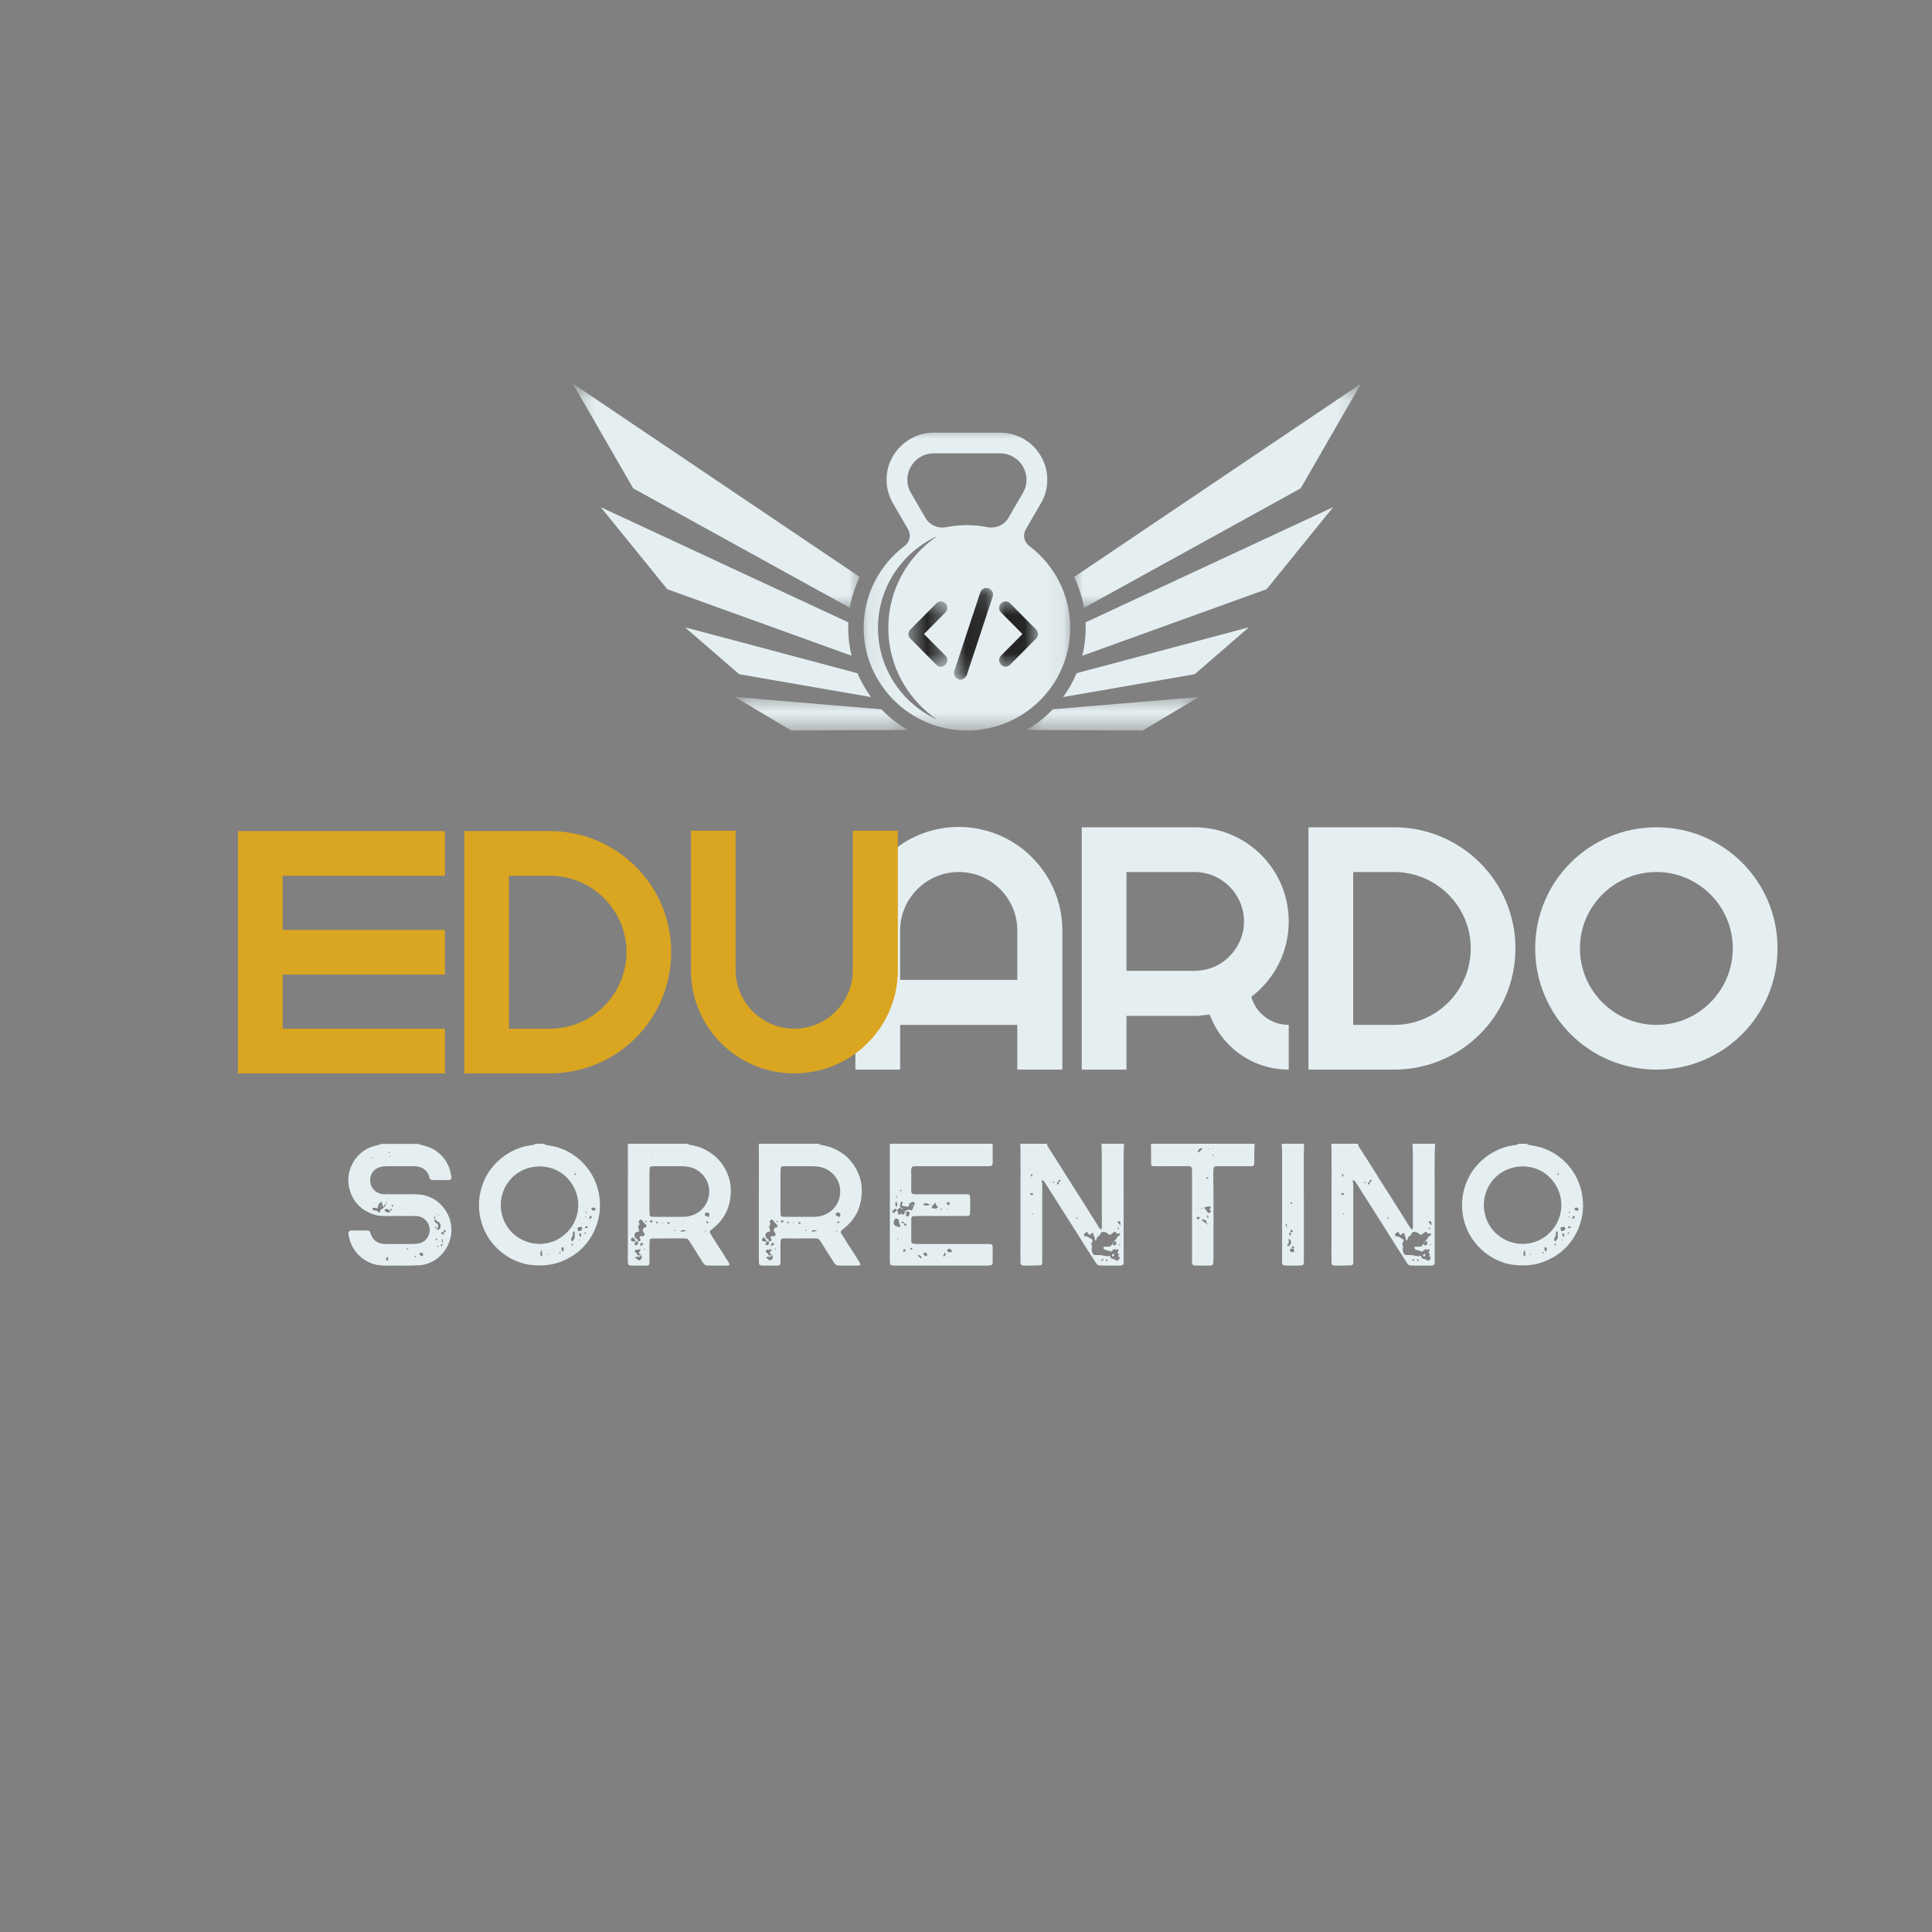 <svg width="99" height="99" viewBox="0 0 99 99" fill="none" xmlns="http://www.w3.org/2000/svg">
<rect x="0" y="0" width="99" height="99" fill="#808080" stroke="none"/>
<path d="M46.124 52.518H52.129V54.809H54.438V47.687C54.438 44.755 52.057 42.375 49.127 42.375C46.195 42.375 43.832 44.755 43.832 47.687V54.809H46.124V52.518ZM49.127 44.684C50.796 44.684 52.129 46.035 52.129 47.687V50.209H46.124V47.687C46.124 46.035 47.474 44.684 49.127 44.684Z" fill="#E5EFF2"/>
<path d="M55.432 54.809H57.723V52.056H61.206C61.312 52.056 61.437 52.056 61.543 52.038C61.703 52.021 61.845 52.002 61.988 51.985C62.591 53.637 64.172 54.809 66.037 54.809V52.518C65.132 52.518 64.35 51.914 64.119 51.079C65.292 50.19 66.037 48.787 66.037 47.224C66.037 44.542 63.871 42.392 61.206 42.392H55.432V54.809ZM57.723 44.684H61.206C62.608 44.684 63.746 45.821 63.746 47.224C63.746 48.112 63.266 48.894 62.573 49.356C62.183 49.605 61.703 49.747 61.206 49.747H57.723V44.684Z" fill="#E5EFF2"/>
<path d="M69.341 54.809H71.438C74.866 54.809 77.655 52.038 77.655 48.592C77.655 45.163 74.866 42.392 71.438 42.392H67.05V54.809H69.341ZM69.341 44.684H71.438C73.605 44.684 75.364 46.443 75.364 48.592C75.364 50.76 73.605 52.518 71.438 52.518H69.341V44.684Z" fill="#E5EFF2"/>
<path d="M84.885 54.809C88.314 54.809 91.085 52.038 91.085 48.592C91.085 45.163 88.314 42.392 84.885 42.392C81.439 42.392 78.667 45.163 78.667 48.592C78.667 52.038 81.439 54.809 84.885 54.809ZM84.885 44.684C87.035 44.684 88.793 46.443 88.793 48.592C88.793 50.76 87.035 52.518 84.885 52.518C82.718 52.518 80.959 50.76 80.959 48.592C80.959 46.443 82.718 44.684 84.885 44.684Z" fill="#E5EFF2"/>
<path d="M14.483 55.003H22.797V52.712H14.483V49.941H22.797V47.649H14.483V44.878H22.797V42.587H12.191V55.003H14.483Z" fill="#DAA520"/>
<path d="M26.08 55.003H28.177C31.604 55.003 34.394 52.232 34.394 48.785C34.394 45.358 31.604 42.587 28.177 42.587H23.789V55.003H26.08ZM26.08 44.878H28.177C30.343 44.878 32.102 46.636 32.102 48.785C32.102 50.953 30.343 52.712 28.177 52.712H26.08V44.878Z" fill="#DAA520"/>
<path d="M40.697 55.003C43.629 55.003 46.009 52.64 46.009 49.709V42.568H43.699V49.709C43.699 51.361 42.368 52.711 40.697 52.711C39.045 52.711 37.695 51.361 37.695 49.709V42.568H35.404V49.709C35.404 52.64 37.766 55.003 40.697 55.003Z" fill="#DAA520"/>
<mask id="mask0_123_375" style="mask-type:luminance" maskUnits="userSpaceOnUse" x="54" y="19" width="16" height="13">
<path d="M54.912 19.653H69.745V31.152H54.912V19.653Z" fill="white"/>
</mask>
<g mask="url(#mask0_123_375)">
<path d="M66.648 25.025L69.745 19.655L55.043 29.564C55.282 30.062 55.452 30.594 55.546 31.147L66.648 25.025Z" fill="#E5EFF2"/>
</g>
<path d="M43.464 32.183C43.464 32.086 43.467 31.988 43.471 31.891L30.784 25.989L34.192 30.192L43.639 33.602C43.527 33.146 43.465 32.672 43.464 32.183Z" fill="#E5EFF2"/>
<mask id="mask1_123_375" style="mask-type:luminance" maskUnits="userSpaceOnUse" x="37" y="35" width="10" height="3">
<path d="M37.488 35.64H46.728V37.472H37.488V35.64Z" fill="white"/>
</mask>
<g mask="url(#mask1_123_375)">
<path d="M45.163 36.346L37.657 35.715L40.546 37.432L46.512 37.404C46.013 37.115 45.56 36.759 45.163 36.346Z" fill="#E5EFF2"/>
</g>
<mask id="mask2_123_375" style="mask-type:luminance" maskUnits="userSpaceOnUse" x="29" y="19" width="16" height="13">
<path d="M29.352 19.653H44.088V31.152H29.352V19.653Z" fill="white"/>
</mask>
<g mask="url(#mask2_123_375)">
<path d="M43.55 31.147C43.644 30.594 43.814 30.062 44.053 29.563L29.352 19.655L32.448 25.026L43.55 31.147Z" fill="#E5EFF2"/>
</g>
<path d="M44.633 35.719C44.356 35.342 44.122 34.934 43.937 34.498L35.097 32.143L37.878 34.549L44.633 35.719Z" fill="#E5EFF2"/>
<mask id="mask3_123_375" style="mask-type:luminance" maskUnits="userSpaceOnUse" x="44" y="21" width="11" height="17">
<path d="M44.088 21.912H54.912V37.472H44.088V21.912Z" fill="white"/>
</mask>
<g mask="url(#mask3_123_375)">
<path d="M51.676 26.535C51.458 26.91 51.022 27.098 50.594 27.012C50.256 26.945 49.906 26.909 49.548 26.909C49.191 26.909 48.841 26.945 48.503 27.012C48.075 27.098 47.639 26.91 47.42 26.535L46.678 25.257C46.155 24.356 46.809 23.229 47.857 23.229H51.24C52.286 23.229 52.941 24.356 52.417 25.257L51.676 26.535ZM48.035 36.883C46.238 36.068 44.989 34.267 44.989 32.176C44.989 30.085 46.238 28.284 48.035 27.469C46.518 28.49 45.519 30.218 45.519 32.176C45.519 34.134 46.518 35.862 48.035 36.883ZM52.734 27.971C52.471 27.773 52.399 27.409 52.564 27.124L53.34 25.787C53.554 25.419 53.667 25.003 53.667 24.584C53.667 23.958 53.426 23.363 52.988 22.908C52.529 22.432 51.908 22.17 51.24 22.17H47.857C46.519 22.17 45.429 23.253 45.429 24.584C45.429 25.003 45.542 25.419 45.757 25.787L46.532 27.124C46.697 27.409 46.627 27.771 46.364 27.97C45.081 28.932 44.253 30.461 44.256 32.182C44.262 35.041 46.598 37.392 49.473 37.432C52.43 37.472 54.84 35.102 54.84 32.171C54.84 30.455 54.013 28.931 52.734 27.971Z" fill="#E5EFF2"/>
</g>
<mask id="mask4_123_375" style="mask-type:luminance" maskUnits="userSpaceOnUse" x="52" y="35" width="10" height="3">
<path d="M52.536 35.64H61.512V37.472H52.536V35.64Z" fill="white"/>
</mask>
<g mask="url(#mask4_123_375)">
<path d="M53.85 36.449C53.472 36.824 53.053 37.143 52.603 37.404L58.55 37.432L61.439 35.715L53.949 36.345C53.916 36.38 53.884 36.414 53.85 36.449Z" fill="#E5EFF2"/>
</g>
<path d="M55.633 32.171C55.633 32.659 55.573 33.137 55.462 33.6L64.905 30.191L68.313 25.989L55.626 31.891C55.63 31.984 55.633 32.077 55.633 32.171Z" fill="#E5EFF2"/>
<path d="M54.478 35.717L61.219 34.549L63.998 32.143L55.169 34.495C54.988 34.926 54.756 35.336 54.478 35.717Z" fill="#E5EFF2"/>
<path d="M23.079 62.593C22.973 62.16 22.708 61.779 22.353 61.522C22.168 61.398 21.955 61.301 21.733 61.247C21.45 61.185 21.149 61.194 20.857 61.194C20.548 61.194 20.237 61.194 19.919 61.194C19.777 61.194 19.627 61.212 19.484 61.168C19.378 61.133 19.281 61.088 19.202 61.009C18.882 60.733 18.891 60.212 19.21 59.937C19.414 59.778 19.652 59.76 19.901 59.76C20.21 59.76 20.521 59.76 20.83 59.76C21.114 59.76 21.432 59.725 21.681 59.875C21.778 59.937 21.857 60.017 21.919 60.114C21.946 60.167 21.973 60.22 21.99 60.282C22.008 60.345 22.017 60.397 22.061 60.442C22.106 60.451 22.141 60.468 22.185 60.468C22.23 60.468 22.274 60.468 22.326 60.468C22.415 60.468 22.504 60.468 22.593 60.468C22.681 60.468 22.77 60.468 22.867 60.468C22.929 60.468 23.009 60.477 23.071 60.451C23.177 60.407 23.124 60.256 23.106 60.175C23.089 60.061 23.052 59.946 23.017 59.839C22.938 59.636 22.832 59.441 22.689 59.281C22.548 59.123 22.38 58.99 22.195 58.883C22.088 58.822 21.973 58.777 21.857 58.741C21.787 58.715 21.707 58.698 21.637 58.679C21.575 58.671 21.512 58.653 21.459 58.617C20.813 58.617 20.175 58.617 19.538 58.617C19.476 58.644 19.414 58.671 19.351 58.679C19.29 58.698 19.228 58.706 19.166 58.724C19.059 58.76 18.963 58.795 18.865 58.839C18.484 59.025 18.175 59.353 18.006 59.742C17.82 60.15 17.802 60.601 17.936 61.026C18.059 61.424 18.307 61.77 18.662 62C18.856 62.124 19.077 62.221 19.299 62.274C19.6 62.336 19.901 62.31 20.202 62.31C20.512 62.31 20.822 62.31 21.131 62.31C21.274 62.31 21.415 62.301 21.548 62.355C21.645 62.39 21.733 62.442 21.813 62.523C21.955 62.673 22.035 62.886 22.017 63.089C22 63.284 21.893 63.469 21.743 63.594C21.521 63.753 21.247 63.745 20.99 63.745C20.68 63.745 20.37 63.745 20.06 63.745C19.803 63.745 19.538 63.77 19.316 63.639C19.228 63.594 19.157 63.523 19.104 63.444C19.069 63.399 19.042 63.355 19.024 63.301C18.998 63.249 18.988 63.187 18.963 63.125C18.927 63.063 18.856 63.054 18.794 63.054C18.723 63.054 18.652 63.054 18.581 63.054C18.422 63.054 18.262 63.054 18.104 63.054C18.042 63.054 17.953 63.044 17.899 63.081C17.847 63.116 17.855 63.187 17.855 63.249C17.874 63.372 17.909 63.496 17.944 63.612C18.086 64.037 18.395 64.4 18.785 64.621C18.998 64.736 19.219 64.816 19.459 64.834C19.759 64.869 20.078 64.851 20.378 64.851C20.689 64.851 20.998 64.861 21.309 64.842C21.45 64.842 21.601 64.834 21.743 64.798C21.857 64.772 21.973 64.736 22.079 64.683C22.849 64.328 23.292 63.417 23.079 62.593ZM19.963 59.299C19.954 59.255 19.963 59.246 19.99 59.211C19.998 59.255 19.998 59.273 19.963 59.299ZM19.909 59.042C19.919 59.034 19.936 59.025 19.945 59.025C19.963 59.025 19.972 59.042 19.972 59.061C19.963 59.078 19.945 59.078 19.928 59.087C19.919 59.069 19.901 59.061 19.909 59.042ZM19.121 59.308C19.148 59.343 19.157 59.353 19.148 59.397C19.113 59.379 19.121 59.335 19.121 59.308ZM19.069 59.299C19.033 59.343 19.033 59.343 18.988 59.299C19.015 59.299 19.042 59.299 19.069 59.299ZM19.874 61.442C19.865 61.442 19.865 61.451 19.857 61.451C19.847 61.442 19.847 61.434 19.839 61.416C19.865 61.407 19.865 61.416 19.874 61.442ZM19.795 61.61C19.803 61.602 19.812 61.602 19.83 61.593C19.83 61.619 19.839 61.629 19.822 61.646C19.812 61.654 19.785 61.673 19.768 61.681C19.777 61.664 19.777 61.629 19.795 61.61ZM19.254 61.654C19.264 61.673 19.272 61.681 19.281 61.69C19.254 61.699 19.254 61.69 19.237 61.664C19.245 61.664 19.254 61.664 19.254 61.654ZM19.671 61.867C19.644 61.894 19.617 61.92 19.591 61.947C19.555 61.965 19.529 61.982 19.494 62C19.484 62.053 19.44 62.23 19.387 62.106C19.343 62.036 19.281 62.036 19.21 62.027C19.175 62.027 19.121 62.017 19.095 61.982C19.077 61.956 19.086 61.92 19.113 61.903C19.148 61.876 19.21 61.894 19.254 61.903C19.29 61.903 19.316 61.93 19.351 61.911C19.361 61.876 19.361 61.832 19.37 61.797C19.378 61.77 19.396 61.743 19.405 61.716C19.44 61.654 19.467 61.61 19.546 61.593C19.6 61.61 19.573 61.664 19.582 61.708C19.591 61.735 19.617 61.761 19.627 61.787C19.644 61.814 19.652 61.841 19.671 61.867ZM19.759 61.69C19.759 61.761 19.75 61.832 19.671 61.867C19.671 61.787 19.689 61.725 19.759 61.69ZM19.892 62.142C19.83 62.124 19.768 62.079 19.715 62.053C19.697 61.982 19.741 61.956 19.803 61.947C19.874 61.947 19.936 62.009 19.99 62.053C19.972 62.098 19.954 62.15 19.892 62.142ZM20.069 62C20.06 62.027 20.025 62.036 19.998 62.044C19.99 62.009 19.99 61.938 20.052 61.947C20.078 61.956 20.087 61.982 20.069 62ZM20.113 61.832C20.087 61.832 20.078 61.814 20.069 61.797C20.06 61.743 20.158 61.708 20.148 61.779C20.14 61.805 20.14 61.832 20.113 61.832ZM20.716 61.911C20.706 61.911 20.698 61.92 20.689 61.92C20.689 61.903 20.698 61.911 20.716 61.911ZM20.706 62.133L20.724 62.115V62.133H20.706ZM20.733 61.911C20.76 61.903 20.778 61.885 20.804 61.911C20.786 61.911 20.76 61.911 20.733 61.911ZM20.83 61.716C20.822 61.699 20.83 61.699 20.857 61.69C20.857 61.69 20.857 61.699 20.866 61.708C20.849 61.708 20.84 61.716 20.83 61.716ZM19.857 64.594C19.822 64.604 19.785 64.568 19.785 64.541C19.777 64.515 19.803 64.435 19.83 64.417C19.865 64.39 19.884 64.453 19.892 64.479C19.884 64.515 19.892 64.577 19.857 64.594ZM20.866 64.037C20.857 64.019 20.84 64.001 20.83 63.983C20.857 63.975 20.884 63.957 20.901 63.983C20.928 64.019 20.892 64.019 20.866 64.037ZM21.318 64.426C21.282 64.409 21.247 64.39 21.212 64.355C21.326 64.338 21.326 64.347 21.318 64.426ZM21.362 63.992L21.353 63.983L21.362 63.975V63.992ZM21.645 64.365C21.601 64.382 21.521 64.32 21.504 64.284C21.477 64.24 21.504 64.187 21.556 64.187C21.601 64.187 21.645 64.205 21.672 64.249C21.689 64.284 21.689 64.347 21.645 64.365ZM22.008 61.832C22.017 61.832 22.025 61.841 22.044 61.841C22.008 61.876 22 61.876 22.008 61.832ZM22.539 62.293C22.539 62.319 22.486 62.293 22.469 62.283C22.486 62.274 22.548 62.266 22.539 62.293ZM22.38 61.965L22.389 61.973H22.371L22.38 61.965ZM22.459 62.274C22.415 62.248 22.38 62.221 22.336 62.185C22.389 62.195 22.433 62.221 22.459 62.274ZM22.265 62.345C22.282 62.336 22.301 62.363 22.301 62.38C22.309 62.407 22.291 62.434 22.274 62.461C22.265 62.434 22.212 62.355 22.265 62.345ZM22.23 64.054C22.23 64.054 22.239 64.054 22.247 64.054C22.247 64.054 22.247 64.063 22.247 64.072C22.23 64.072 22.23 64.072 22.23 64.054ZM22.301 62.876C22.301 62.859 22.318 62.85 22.336 62.868C22.353 62.886 22.363 62.938 22.371 62.965C22.336 62.956 22.282 62.93 22.301 62.876ZM22.326 63.479C22.371 63.426 22.407 63.532 22.415 63.558C22.389 63.558 22.363 63.55 22.345 63.532C22.326 63.523 22.309 63.496 22.326 63.479ZM22.415 63.904C22.389 63.877 22.424 63.807 22.459 63.833C22.504 63.859 22.451 63.904 22.415 63.904ZM22.442 63.019C22.407 63.019 22.389 62.992 22.38 62.965C22.451 62.913 22.486 62.788 22.415 62.718C22.371 62.673 22.309 62.664 22.282 62.611C22.256 62.567 22.265 62.513 22.282 62.469C22.291 62.478 22.301 62.478 22.318 62.487C22.326 62.496 22.336 62.523 22.345 62.531C22.371 62.558 22.398 62.584 22.433 62.602C22.496 62.637 22.558 62.664 22.566 62.743C22.583 62.815 22.583 62.921 22.531 62.974C22.513 62.992 22.477 63.019 22.442 63.019ZM22.681 63.77C22.664 63.797 22.637 63.859 22.61 63.859C22.566 63.859 22.575 63.807 22.593 63.789C22.619 63.753 22.654 63.753 22.689 63.753C22.689 63.753 22.681 63.762 22.681 63.77ZM22.654 63.647C22.646 63.62 22.628 63.488 22.654 63.488C22.689 63.479 22.689 63.62 22.699 63.647C22.681 63.647 22.664 63.647 22.654 63.647ZM22.699 63.735C22.699 63.709 22.699 63.683 22.699 63.656C22.716 63.691 22.708 63.709 22.699 63.735ZM22.743 63.257C22.664 63.284 22.654 63.195 22.575 63.178C22.602 63.169 22.619 63.151 22.646 63.142C22.672 63.133 22.708 63.142 22.743 63.151C22.743 63.187 22.743 63.222 22.743 63.257ZM22.832 63.116C22.814 63.142 22.778 63.142 22.743 63.151C22.734 63.116 22.716 63.081 22.743 63.054C22.761 63.027 22.788 63.027 22.814 63.044C22.84 63.063 22.849 63.089 22.832 63.116ZM19.494 61.797C19.494 61.805 19.484 61.814 19.484 61.822C19.484 61.841 19.52 61.849 19.529 61.858C19.52 61.832 19.52 61.805 19.494 61.797ZM19.529 61.867H19.538L19.529 61.858C19.529 61.867 19.529 61.867 19.529 61.867Z" fill="#E5EFF2"/>
<path d="M30.615 60.866C30.438 60.247 30.066 59.706 29.561 59.308C29.34 59.131 29.092 58.989 28.827 58.883C28.694 58.83 28.57 58.785 28.437 58.76C28.339 58.733 28.242 58.715 28.136 58.698C28.056 58.679 27.932 58.679 27.861 58.609C27.729 58.609 27.586 58.609 27.454 58.609C27.374 58.671 27.267 58.671 27.179 58.688C27.082 58.706 26.993 58.724 26.896 58.741C26.311 58.892 25.763 59.211 25.356 59.662C24.948 60.096 24.682 60.654 24.585 61.247C24.479 61.876 24.576 62.531 24.85 63.106C25.116 63.656 25.541 64.108 26.055 64.417C26.302 64.568 26.568 64.674 26.843 64.753C27.144 64.824 27.445 64.851 27.746 64.842C28.118 64.834 28.472 64.763 28.817 64.621C29.101 64.506 29.358 64.355 29.597 64.169C30.057 63.797 30.411 63.293 30.588 62.726C30.792 62.123 30.792 61.469 30.615 60.866ZM29.472 60.114C29.499 60.114 29.499 60.158 29.499 60.175C29.499 60.194 29.499 60.229 29.472 60.22C29.447 60.212 29.437 60.175 29.437 60.158C29.437 60.132 29.447 60.105 29.472 60.114ZM27.87 59.123C27.887 59.123 27.879 59.14 27.87 59.123ZM26.082 63.745L26.09 63.735V63.745H26.082ZM27.755 64.39C27.719 64.364 27.702 64.347 27.692 64.302C27.692 64.276 27.684 64.24 27.692 64.205C27.692 64.152 27.719 64.098 27.764 64.063C27.773 64.125 27.781 64.187 27.781 64.249C27.781 64.302 27.79 64.355 27.755 64.39ZM27.825 64.072C27.835 64.081 27.843 64.098 27.852 64.108C27.835 64.098 27.835 64.09 27.825 64.072ZM27.914 64.479L27.906 64.461H27.914V64.479ZM28.056 64.293C28.047 64.284 28.038 64.276 28.02 64.266C28.03 64.258 28.038 64.249 28.038 64.231C28.074 64.249 28.074 64.249 28.056 64.293ZM28.684 64.231C28.667 64.222 28.658 64.205 28.658 64.196C28.658 64.178 28.667 64.152 28.684 64.152C28.711 64.152 28.72 64.187 28.729 64.205C28.72 64.214 28.702 64.24 28.684 64.231ZM28.889 63.992C28.889 64.019 28.87 64.125 28.844 64.133C28.8 64.143 28.773 64.046 28.773 64.01C28.764 63.992 28.764 63.957 28.773 63.94C28.782 63.921 28.808 63.913 28.817 63.903C28.862 63.913 28.897 63.948 28.889 63.992ZM28.003 63.709C27.171 63.859 26.321 63.461 25.913 62.726C25.514 62.009 25.595 61.096 26.126 60.468C26.674 59.812 27.622 59.592 28.419 59.919C29.145 60.22 29.64 60.973 29.632 61.761C29.632 61.867 29.623 61.973 29.605 62.079C29.472 62.894 28.817 63.567 28.003 63.709ZM29.136 63.558L29.127 63.55L29.145 63.54L29.136 63.558ZM29.296 63.806C29.277 63.797 29.269 63.77 29.277 63.753C29.287 63.726 29.314 63.726 29.331 63.735C29.358 63.753 29.349 63.78 29.358 63.806C29.331 63.815 29.314 63.824 29.296 63.806ZM29.437 63.452C29.428 63.479 29.41 63.496 29.402 63.523C29.393 63.54 29.375 63.577 29.358 63.585C29.322 63.62 29.277 63.585 29.269 63.54C29.252 63.496 29.26 63.461 29.287 63.426C29.322 63.382 29.34 63.337 29.349 63.284C29.358 63.239 29.34 63.187 29.358 63.142C29.366 63.106 29.428 63.071 29.447 63.125C29.455 63.177 29.447 63.239 29.447 63.293C29.464 63.346 29.455 63.399 29.437 63.452ZM29.659 63.558C29.667 63.55 29.667 63.532 29.685 63.532C29.694 63.532 29.712 63.532 29.712 63.54C29.721 63.567 29.677 63.567 29.659 63.558ZM29.703 63.337C29.685 63.31 29.677 63.257 29.685 63.222C29.694 63.187 29.729 63.177 29.756 63.204C29.773 63.239 29.783 63.301 29.791 63.337C29.765 63.372 29.738 63.39 29.703 63.337ZM29.632 63.081C29.588 63.036 29.615 62.983 29.578 62.912C29.65 62.894 29.791 62.814 29.827 62.912C29.871 63.019 29.712 63.106 29.632 63.081ZM30.013 62.106C30.013 62.098 30.04 62.079 30.048 62.088C30.066 62.098 30.066 62.123 30.075 62.133C30.057 62.142 30.03 62.16 30.022 62.15C30.013 62.142 30.003 62.115 30.013 62.106ZM30.048 62.38C30.022 62.407 29.995 62.345 29.978 62.328C30.003 62.336 30.075 62.355 30.048 62.38ZM29.986 63.231C29.924 63.257 29.968 63.16 29.978 63.133C29.986 63.151 30.022 63.16 30.022 63.177C30.03 63.195 30.003 63.231 29.986 63.231ZM30.03 62.93C30.003 62.938 29.968 62.93 29.978 62.886C29.978 62.859 30.022 62.841 30.048 62.832C30.084 62.824 30.101 62.841 30.119 62.876C30.101 62.912 30.075 62.93 30.03 62.93ZM30.305 62.399C30.287 62.434 30.252 62.451 30.208 62.451C30.154 62.425 30.243 62.283 30.296 62.31C30.331 62.318 30.323 62.372 30.305 62.399ZM30.42 62.513L30.429 62.505V62.513H30.42ZM30.42 62.036C30.376 62.036 30.314 62 30.305 61.947C30.296 61.885 30.367 61.885 30.411 61.876C30.455 61.894 30.517 61.911 30.517 61.965C30.517 62.017 30.474 62.044 30.42 62.036Z" fill="#E5EFF2"/>
<path d="M37.212 64.496C37.158 64.409 37.114 64.328 37.062 64.249C36.955 64.09 36.857 63.93 36.751 63.77C36.654 63.612 36.556 63.461 36.459 63.301C36.423 63.239 36.344 63.16 36.379 63.089C36.398 63.054 36.432 63.027 36.459 63.009C36.494 62.983 36.529 62.956 36.556 62.93C36.778 62.753 36.964 62.54 37.114 62.301C37.398 61.832 37.486 61.274 37.433 60.733C37.371 60.185 37.079 59.654 36.68 59.281C36.485 59.113 36.273 58.972 36.043 58.866C35.928 58.812 35.813 58.768 35.689 58.741C35.618 58.715 35.547 58.706 35.467 58.688C35.388 58.671 35.299 58.671 35.237 58.609C34.218 58.609 33.191 58.609 32.173 58.609C32.173 58.698 32.173 58.785 32.173 58.874C32.183 59.6 32.173 60.326 32.173 61.052C32.173 61.779 32.173 62.505 32.173 63.231C32.173 63.594 32.173 63.957 32.173 64.32C32.173 64.409 32.173 64.496 32.173 64.585C32.183 64.647 32.164 64.753 32.209 64.807C32.262 64.86 32.359 64.851 32.43 64.851C32.519 64.851 32.608 64.851 32.696 64.851C32.784 64.851 32.882 64.851 32.971 64.851C33.05 64.851 33.147 64.86 33.227 64.834C33.297 64.797 33.28 64.683 33.28 64.621C33.289 64.532 33.28 64.444 33.28 64.355C33.28 64.178 33.28 63.992 33.28 63.815C33.28 63.735 33.28 63.664 33.289 63.594C33.289 63.558 33.289 63.523 33.316 63.496C33.342 63.469 33.378 63.469 33.413 63.461C33.475 63.452 33.546 63.461 33.617 63.461C33.794 63.461 33.971 63.461 34.157 63.461C34.511 63.461 34.865 63.444 35.211 63.469C35.317 63.55 35.37 63.673 35.441 63.78C35.521 63.903 35.6 64.037 35.68 64.16C35.759 64.293 35.848 64.417 35.928 64.55C35.99 64.647 36.043 64.763 36.149 64.834C36.238 64.842 36.317 64.851 36.406 64.851C36.601 64.851 36.786 64.851 36.981 64.851C37.07 64.851 37.158 64.851 37.255 64.851C37.292 64.851 37.336 64.851 37.362 64.824C37.398 64.797 37.371 64.763 37.353 64.727C37.318 64.647 37.265 64.568 37.212 64.496ZM36.813 61.955C36.805 61.955 36.795 61.955 36.795 61.965C36.778 61.93 36.813 61.93 36.813 61.955ZM36.689 62.434C36.699 62.451 36.68 62.451 36.672 62.451C36.68 62.451 36.68 62.442 36.689 62.434ZM36.566 61.716V61.725H36.556L36.566 61.716ZM36.521 62.39C36.512 62.407 36.504 62.407 36.477 62.416C36.485 62.38 36.485 62.38 36.521 62.39ZM32.386 63.602C32.333 63.585 32.315 63.532 32.342 63.479C32.359 63.434 32.413 63.399 32.465 63.426C32.492 63.444 32.501 63.479 32.519 63.505C32.536 63.54 32.563 63.577 32.581 63.602C32.51 63.62 32.457 63.629 32.386 63.602ZM32.492 63.745C32.546 63.709 32.572 63.664 32.581 63.612C32.616 63.612 32.643 63.612 32.669 63.612C32.687 63.664 32.714 63.745 32.652 63.789C32.59 63.833 32.536 63.789 32.492 63.745ZM32.536 64.16C32.51 64.125 32.546 64.072 32.572 64.046C32.608 64.01 32.633 64.037 32.678 64.054C32.705 64.046 32.758 64.001 32.793 64.01C32.838 64.019 32.82 64.072 32.803 64.098C32.776 64.133 32.722 64.169 32.741 64.214C32.758 64.258 32.82 64.276 32.855 64.293C32.803 64.32 32.749 64.338 32.687 64.328C32.643 64.311 32.652 64.266 32.625 64.222C32.608 64.187 32.554 64.196 32.536 64.16ZM32.803 64.568C32.758 64.594 32.714 64.585 32.678 64.55C32.652 64.532 32.633 64.515 32.616 64.496C32.59 64.479 32.572 64.479 32.546 64.471C32.554 64.382 32.669 64.39 32.731 64.4C32.803 64.4 32.838 64.364 32.855 64.293C32.909 64.39 32.9 64.506 32.803 64.568ZM32.917 63.797C32.873 63.815 32.828 63.833 32.784 63.851C32.803 63.789 32.838 63.62 32.934 63.709C32.971 63.745 32.961 63.78 32.917 63.797ZM32.953 63.992C32.979 63.992 33.006 63.983 33.023 63.992C33.05 63.992 33.05 64.01 33.068 64.019C33.015 64.037 32.997 64.019 32.953 63.992ZM33.077 63.673L33.068 63.656H33.085L33.077 63.673ZM33.104 62.894C33.068 62.894 33.041 62.894 33.006 62.903C32.971 62.956 32.917 63.009 32.944 63.081C32.961 63.142 33.023 63.177 33.032 63.239C33.032 63.284 33.006 63.337 32.953 63.346C32.9 63.355 32.82 63.328 32.776 63.372C32.758 63.444 32.838 63.496 32.82 63.567C32.776 63.62 32.722 63.602 32.678 63.602C32.678 63.577 32.687 63.55 32.678 63.523C32.643 63.488 32.59 63.479 32.563 63.444C32.527 63.399 32.501 63.32 32.51 63.266C32.519 63.151 32.669 63.106 32.766 63.098C32.741 63.027 32.722 62.956 32.696 62.868C32.714 62.824 32.741 62.779 32.766 62.726C32.758 62.681 32.741 62.637 32.722 62.584C32.749 62.558 32.784 62.523 32.811 62.486C32.882 62.505 32.917 62.549 32.953 62.602C32.997 62.664 33.068 62.726 33.121 62.779C33.129 62.832 33.121 62.868 33.104 62.894ZM33.068 62.593C33.077 62.523 33.129 62.567 33.156 62.584C33.139 62.602 33.068 62.664 33.068 62.593ZM33.404 59.202C33.369 59.193 33.369 59.193 33.36 59.167C33.395 59.158 33.395 59.175 33.404 59.202ZM33.431 62.611C33.413 62.629 33.386 62.629 33.369 62.637C33.342 62.637 33.297 62.62 33.297 62.584C33.307 62.513 33.422 62.523 33.448 62.575C33.44 62.593 33.44 62.602 33.431 62.611ZM33.705 62.699C33.67 62.699 33.652 62.691 33.635 62.656C33.626 62.637 33.617 62.611 33.643 62.593C33.697 62.567 33.714 62.664 33.705 62.699ZM33.917 62.726C33.917 62.708 33.927 62.656 33.953 62.664C33.98 62.681 33.927 62.718 33.917 62.726ZM34.245 62.718C34.228 62.708 34.193 62.681 34.201 62.656C34.201 62.62 34.228 62.629 34.255 62.629C34.263 62.629 34.29 62.637 34.299 62.646C34.307 62.656 34.307 62.673 34.316 62.691C34.29 62.708 34.281 62.726 34.245 62.718ZM34.617 63.036C34.608 63.063 34.529 63.106 34.538 63.054C34.546 63.019 34.635 63.019 34.617 63.036ZM34.706 62.708L34.688 62.699L34.706 62.691V62.708ZM35.007 63.106C34.98 63.106 34.901 63.125 34.883 63.098C34.857 63.054 34.963 63.036 34.98 63.036C35.042 63.036 35.104 63.044 35.158 63.044C35.122 63.081 35.069 63.098 35.007 63.106ZM34.927 62.77C34.944 62.753 34.944 62.762 34.954 62.788C34.954 62.788 34.944 62.788 34.944 62.797C34.936 62.788 34.927 62.779 34.927 62.77ZM35.458 62.699C35.458 62.699 35.458 62.691 35.45 62.681C35.467 62.681 35.467 62.681 35.477 62.699C35.467 62.699 35.467 62.699 35.458 62.699ZM36.016 62.681C36.025 62.664 36.025 62.664 36.043 62.673C36.035 62.691 36.035 62.691 36.016 62.681ZM36.016 61.92C35.84 62.115 35.609 62.248 35.352 62.31C35.184 62.355 34.998 62.355 34.821 62.355C34.626 62.355 34.431 62.355 34.237 62.355C34.05 62.355 33.855 62.355 33.67 62.355C33.573 62.355 33.484 62.355 33.386 62.345C33.351 62.336 33.316 62.336 33.307 62.301C33.289 62.266 33.289 62.221 33.289 62.185C33.272 62 33.28 61.805 33.28 61.619C33.28 61.424 33.28 61.239 33.28 61.044C33.28 60.955 33.28 60.858 33.28 60.76C33.28 60.575 33.28 60.38 33.28 60.194C33.28 60.105 33.28 60.017 33.289 59.919C33.297 59.884 33.289 59.831 33.316 59.795C33.342 59.768 33.378 59.768 33.413 59.768C33.511 59.751 33.599 59.76 33.697 59.76C33.794 59.76 33.882 59.76 33.98 59.76C34.166 59.76 34.361 59.76 34.546 59.76C34.909 59.76 35.264 59.733 35.6 59.893C35.84 60.007 36.043 60.194 36.176 60.424C36.45 60.893 36.379 61.513 36.016 61.92ZM36.141 63.071C36.141 63.054 36.158 63.044 36.176 63.044C36.185 63.044 36.185 63.063 36.193 63.081C36.185 63.116 36.131 63.106 36.141 63.071ZM36.193 62.814C36.185 62.824 36.176 62.832 36.166 62.841C36.141 62.797 36.158 62.797 36.193 62.814ZM36.238 62.681C36.22 62.673 36.193 62.656 36.193 62.629C36.203 62.549 36.291 62.575 36.3 62.637C36.282 62.656 36.273 62.681 36.238 62.681ZM36.3 62.372C36.255 62.31 36.176 62.328 36.122 62.283C36.105 62.239 36.114 62.177 36.158 62.15C36.185 62.123 36.238 62.133 36.273 62.142C36.398 62.177 36.353 62.293 36.3 62.372Z" fill="#E5EFF2"/>
<path d="M43.924 64.496C43.87 64.409 43.826 64.328 43.773 64.249C43.667 64.09 43.569 63.93 43.463 63.77C43.366 63.612 43.268 63.461 43.171 63.301C43.135 63.239 43.056 63.16 43.091 63.089C43.109 63.054 43.144 63.027 43.171 63.009C43.206 62.983 43.241 62.956 43.268 62.93C43.49 62.753 43.675 62.54 43.826 62.301C44.11 61.832 44.198 61.274 44.145 60.733C44.083 60.185 43.791 59.654 43.392 59.281C43.197 59.113 42.985 58.972 42.755 58.866C42.64 58.812 42.525 58.768 42.401 58.741C42.33 58.715 42.259 58.706 42.179 58.688C42.1 58.671 42.011 58.671 41.949 58.609C40.93 58.609 39.903 58.609 38.885 58.609C38.885 58.698 38.885 58.785 38.885 58.874C38.895 59.6 38.885 60.326 38.885 61.052C38.885 61.779 38.885 62.505 38.885 63.231C38.885 63.594 38.885 63.957 38.885 64.32C38.885 64.409 38.885 64.496 38.885 64.585C38.895 64.647 38.876 64.753 38.92 64.807C38.974 64.86 39.071 64.851 39.142 64.851C39.231 64.851 39.319 64.851 39.408 64.851C39.496 64.851 39.594 64.851 39.682 64.851C39.762 64.851 39.859 64.86 39.939 64.834C40.009 64.797 39.992 64.683 39.992 64.621C40.001 64.532 39.992 64.444 39.992 64.355C39.992 64.178 39.992 63.992 39.992 63.815C39.992 63.735 39.992 63.664 40.001 63.594C40.001 63.558 40.001 63.523 40.028 63.496C40.054 63.469 40.09 63.469 40.125 63.461C40.187 63.452 40.258 63.461 40.329 63.461C40.505 63.461 40.683 63.461 40.868 63.461C41.223 63.461 41.577 63.444 41.922 63.469C42.029 63.55 42.082 63.673 42.152 63.78C42.233 63.903 42.312 64.037 42.392 64.16C42.471 64.293 42.56 64.417 42.64 64.55C42.702 64.647 42.755 64.763 42.861 64.834C42.95 64.842 43.029 64.851 43.118 64.851C43.312 64.851 43.498 64.851 43.693 64.851C43.782 64.851 43.87 64.851 43.967 64.851C44.004 64.851 44.048 64.851 44.074 64.824C44.11 64.797 44.083 64.763 44.065 64.727C44.03 64.647 43.977 64.568 43.924 64.496ZM43.525 61.955C43.517 61.955 43.507 61.955 43.507 61.965C43.49 61.93 43.525 61.93 43.525 61.955ZM43.401 62.434C43.41 62.451 43.392 62.451 43.384 62.451C43.392 62.451 43.392 62.442 43.401 62.434ZM43.278 61.716V61.725H43.268L43.278 61.716ZM43.233 62.39C43.224 62.407 43.216 62.407 43.189 62.416C43.197 62.38 43.197 62.38 43.233 62.39ZM39.098 63.602C39.045 63.585 39.027 63.532 39.053 63.479C39.071 63.434 39.125 63.399 39.177 63.426C39.204 63.444 39.213 63.479 39.231 63.505C39.248 63.54 39.275 63.577 39.293 63.602C39.222 63.62 39.169 63.629 39.098 63.602ZM39.204 63.745C39.258 63.709 39.283 63.664 39.293 63.612C39.328 63.612 39.355 63.612 39.381 63.612C39.399 63.664 39.426 63.745 39.364 63.789C39.302 63.833 39.248 63.789 39.204 63.745ZM39.248 64.16C39.222 64.125 39.258 64.072 39.283 64.046C39.319 64.01 39.345 64.037 39.39 64.054C39.416 64.046 39.47 64.001 39.505 64.01C39.55 64.019 39.532 64.072 39.514 64.098C39.488 64.133 39.434 64.169 39.453 64.214C39.47 64.258 39.532 64.276 39.567 64.293C39.514 64.32 39.461 64.338 39.399 64.328C39.355 64.311 39.364 64.266 39.337 64.222C39.319 64.187 39.266 64.196 39.248 64.16ZM39.514 64.568C39.47 64.594 39.426 64.585 39.39 64.55C39.364 64.532 39.345 64.515 39.328 64.496C39.302 64.479 39.283 64.479 39.258 64.471C39.266 64.382 39.381 64.39 39.443 64.4C39.514 64.4 39.55 64.364 39.567 64.293C39.621 64.39 39.611 64.506 39.514 64.568ZM39.629 63.797C39.585 63.815 39.54 63.833 39.496 63.851C39.514 63.789 39.55 63.62 39.646 63.709C39.682 63.745 39.673 63.78 39.629 63.797ZM39.665 63.992C39.691 63.992 39.718 63.983 39.735 63.992C39.762 63.992 39.762 64.01 39.779 64.019C39.727 64.037 39.709 64.019 39.665 63.992ZM39.789 63.673L39.779 63.656H39.797L39.789 63.673ZM39.816 62.894C39.779 62.894 39.753 62.894 39.718 62.903C39.682 62.956 39.629 63.009 39.656 63.081C39.673 63.142 39.735 63.177 39.744 63.239C39.744 63.284 39.718 63.337 39.665 63.346C39.611 63.355 39.532 63.328 39.488 63.372C39.47 63.444 39.55 63.496 39.532 63.567C39.488 63.62 39.434 63.602 39.39 63.602C39.39 63.577 39.399 63.55 39.39 63.523C39.355 63.488 39.302 63.479 39.275 63.444C39.239 63.399 39.213 63.32 39.222 63.266C39.231 63.151 39.381 63.106 39.478 63.098C39.453 63.027 39.434 62.956 39.408 62.868C39.426 62.824 39.453 62.779 39.478 62.726C39.47 62.681 39.453 62.637 39.434 62.584C39.461 62.558 39.496 62.523 39.523 62.486C39.594 62.505 39.629 62.549 39.665 62.602C39.709 62.664 39.779 62.726 39.833 62.779C39.841 62.832 39.833 62.868 39.816 62.894ZM39.779 62.593C39.789 62.523 39.841 62.567 39.868 62.584C39.851 62.602 39.779 62.664 39.779 62.593ZM40.116 59.202C40.081 59.193 40.081 59.193 40.072 59.167C40.107 59.158 40.107 59.175 40.116 59.202ZM40.142 62.611C40.125 62.629 40.098 62.629 40.081 62.637C40.054 62.637 40.009 62.62 40.009 62.584C40.019 62.513 40.134 62.523 40.16 62.575C40.152 62.593 40.152 62.602 40.142 62.611ZM40.417 62.699C40.382 62.699 40.364 62.691 40.347 62.656C40.337 62.637 40.329 62.611 40.355 62.593C40.408 62.567 40.426 62.664 40.417 62.699ZM40.629 62.726C40.629 62.708 40.639 62.656 40.665 62.664C40.692 62.681 40.639 62.718 40.629 62.726ZM40.957 62.718C40.94 62.708 40.905 62.681 40.913 62.656C40.913 62.62 40.94 62.629 40.966 62.629C40.975 62.629 41.002 62.637 41.011 62.646C41.019 62.656 41.019 62.673 41.028 62.691C41.002 62.708 40.993 62.726 40.957 62.718ZM41.329 63.036C41.32 63.063 41.241 63.106 41.25 63.054C41.258 63.019 41.347 63.019 41.329 63.036ZM41.418 62.708L41.4 62.699L41.418 62.691V62.708ZM41.719 63.106C41.692 63.106 41.613 63.125 41.594 63.098C41.569 63.054 41.675 63.036 41.692 63.036C41.754 63.036 41.816 63.044 41.87 63.044C41.834 63.081 41.781 63.098 41.719 63.106ZM41.639 62.77C41.656 62.753 41.656 62.762 41.666 62.788C41.666 62.788 41.656 62.788 41.656 62.797C41.648 62.788 41.639 62.779 41.639 62.77ZM42.17 62.699C42.17 62.699 42.17 62.691 42.162 62.681C42.179 62.681 42.179 62.681 42.188 62.699C42.179 62.699 42.179 62.699 42.17 62.699ZM42.728 62.681C42.737 62.664 42.737 62.664 42.755 62.673C42.746 62.691 42.746 62.691 42.728 62.681ZM42.728 61.92C42.551 62.115 42.321 62.248 42.064 62.31C41.896 62.355 41.71 62.355 41.533 62.355C41.338 62.355 41.143 62.355 40.949 62.355C40.762 62.355 40.567 62.355 40.382 62.355C40.285 62.355 40.196 62.355 40.098 62.345C40.063 62.336 40.028 62.336 40.019 62.301C40.001 62.266 40.001 62.221 40.001 62.185C39.984 62 39.992 61.805 39.992 61.619C39.992 61.424 39.992 61.239 39.992 61.044C39.992 60.955 39.992 60.858 39.992 60.76C39.992 60.575 39.992 60.38 39.992 60.194C39.992 60.105 39.992 60.017 40.001 59.919C40.009 59.884 40.001 59.831 40.028 59.795C40.054 59.768 40.09 59.768 40.125 59.768C40.223 59.751 40.311 59.76 40.408 59.76C40.505 59.76 40.594 59.76 40.692 59.76C40.878 59.76 41.073 59.76 41.258 59.76C41.621 59.76 41.976 59.733 42.312 59.893C42.551 60.007 42.755 60.194 42.888 60.424C43.162 60.893 43.091 61.513 42.728 61.92ZM42.853 63.071C42.853 63.054 42.87 63.044 42.888 63.044C42.897 63.044 42.897 63.063 42.905 63.081C42.897 63.116 42.843 63.106 42.853 63.071ZM42.905 62.814C42.897 62.824 42.888 62.832 42.878 62.841C42.853 62.797 42.87 62.797 42.905 62.814ZM42.95 62.681C42.932 62.673 42.905 62.656 42.905 62.629C42.914 62.549 43.003 62.575 43.011 62.637C42.994 62.656 42.985 62.681 42.95 62.681ZM43.011 62.372C42.967 62.31 42.888 62.328 42.834 62.283C42.816 62.239 42.826 62.177 42.87 62.15C42.897 62.123 42.95 62.133 42.985 62.142C43.109 62.177 43.065 62.293 43.011 62.372Z" fill="#E5EFF2"/>
<path d="M50.866 64.133C50.866 64.063 50.866 63.992 50.866 63.93C50.866 63.877 50.866 63.824 50.83 63.78C50.785 63.745 50.706 63.753 50.654 63.745C50.592 63.745 50.529 63.745 50.467 63.745C50.193 63.745 49.928 63.745 49.652 63.745C49.103 63.745 48.555 63.745 48.005 63.745C47.731 63.745 47.457 63.745 47.182 63.745C47.049 63.745 46.916 63.753 46.784 63.726C46.66 63.7 46.696 63.505 46.696 63.417C46.696 63.142 46.696 62.876 46.696 62.602C46.696 62.505 46.669 62.328 46.802 62.318C46.935 62.31 47.067 62.31 47.2 62.31C47.74 62.31 48.289 62.31 48.839 62.31C48.98 62.31 49.113 62.31 49.254 62.31C49.325 62.31 49.387 62.31 49.458 62.31C49.511 62.31 49.582 62.318 49.635 62.301C49.697 62.283 49.706 62.23 49.706 62.177C49.706 62.115 49.706 62.062 49.715 62C49.715 61.858 49.715 61.725 49.715 61.592C49.715 61.495 49.715 61.407 49.706 61.318C49.706 61.274 49.688 61.229 49.652 61.212C49.6 61.185 49.528 61.194 49.476 61.194C49.343 61.194 49.21 61.194 49.077 61.194C48.537 61.194 47.997 61.194 47.448 61.194C47.315 61.194 47.173 61.194 47.032 61.194C46.952 61.194 46.837 61.212 46.766 61.177C46.704 61.15 46.696 61.088 46.696 61.035C46.686 60.911 46.696 60.778 46.696 60.654C46.696 60.521 46.696 60.38 46.696 60.247C46.696 60.123 46.678 59.999 46.704 59.875C46.713 59.822 46.74 59.777 46.802 59.768C46.916 59.742 47.041 59.76 47.156 59.76C47.696 59.76 48.245 59.76 48.794 59.76C49.334 59.76 49.883 59.76 50.422 59.76C50.494 59.76 50.565 59.76 50.644 59.76C50.689 59.76 50.76 59.76 50.804 59.733C50.893 59.681 50.866 59.511 50.866 59.432C50.866 59.158 50.866 58.883 50.866 58.609C49.103 58.609 47.35 58.609 45.597 58.609C45.597 58.883 45.597 59.148 45.597 59.414C45.597 60.503 45.597 61.602 45.597 62.691C45.597 63.239 45.597 63.789 45.597 64.338C45.597 64.471 45.588 64.594 45.607 64.727C45.615 64.869 45.765 64.842 45.872 64.851C46.146 64.851 46.412 64.851 46.686 64.851C47.785 64.851 48.874 64.851 49.972 64.851C50.104 64.851 50.237 64.851 50.37 64.851C50.503 64.851 50.644 64.86 50.777 64.834C50.893 64.816 50.866 64.629 50.866 64.55C50.866 64.409 50.866 64.266 50.866 64.133ZM48.909 61.832C48.926 61.858 48.935 61.867 48.909 61.876C48.9 61.849 48.891 61.841 48.909 61.832ZM48.617 61.602C48.714 61.619 48.644 61.725 48.617 61.77C48.582 61.743 48.537 61.708 48.501 61.673C48.511 61.619 48.563 61.592 48.617 61.602ZM48.501 61.92C48.519 61.894 48.546 61.938 48.563 61.955C48.537 61.947 48.474 61.947 48.501 61.92ZM48.236 61.911C48.262 61.947 48.262 61.955 48.245 62C48.227 62 48.209 61.982 48.2 61.965C48.2 61.938 48.218 61.93 48.236 61.911ZM47.748 61.832C47.802 61.761 47.864 61.69 47.926 61.619C47.935 61.664 47.953 61.699 47.962 61.735C47.98 61.77 47.997 61.787 48.032 61.805C48.068 61.832 48.059 61.867 48.032 61.894C48.005 61.92 47.97 61.93 47.935 61.93C47.882 61.93 47.687 61.93 47.748 61.832ZM47.696 61.681C47.696 61.699 47.696 61.716 47.696 61.725C47.687 61.725 47.669 61.725 47.651 61.725C47.669 61.708 47.687 61.699 47.696 61.681ZM47.448 61.654C47.519 61.654 47.59 61.699 47.651 61.725C47.528 61.787 47.412 61.787 47.288 61.725C47.333 61.699 47.395 61.654 47.448 61.654ZM47.279 61.716C47.271 61.708 47.271 61.699 47.262 61.69C47.271 61.699 47.279 61.708 47.279 61.716ZM46.598 61.681C46.562 61.681 46.553 61.681 46.536 61.654C46.562 61.629 46.58 61.654 46.598 61.681ZM46.155 60.955C46.173 60.946 46.182 60.973 46.19 60.99C46.19 61.009 46.19 61.044 46.164 61.052C46.146 61.052 46.138 61.035 46.138 61.017C46.128 60.999 46.128 60.964 46.155 60.955ZM46.19 61.256C46.182 61.256 46.182 61.266 46.182 61.266C46.164 61.266 46.164 61.266 46.173 61.247C46.173 61.247 46.182 61.247 46.19 61.256ZM46.138 60.725C46.128 60.733 46.12 60.743 46.12 60.743C46.093 60.708 46.102 60.698 46.138 60.725ZM45.943 61.283C45.995 61.291 45.951 61.362 45.934 61.38C45.925 61.362 45.881 61.274 45.943 61.283ZM45.881 61.681C45.881 61.654 45.881 61.629 45.898 61.602C45.908 61.575 45.916 61.575 45.934 61.575C45.951 61.629 45.987 61.681 45.978 61.735C45.978 61.77 45.97 61.841 45.925 61.832C45.881 61.814 45.881 61.725 45.881 61.681ZM45.73 62.053C45.783 62.036 45.8 61.973 45.845 61.947C45.889 61.93 45.934 61.973 45.96 62C45.916 62.044 45.863 62.133 45.8 62.15C45.73 62.168 45.713 62.106 45.73 62.053ZM45.908 62.921C45.889 62.912 45.889 62.912 45.898 62.894C45.916 62.903 45.908 62.903 45.908 62.921ZM45.995 63.505C45.987 63.505 45.978 63.496 45.97 63.488C45.978 63.479 45.995 63.444 46.005 63.444C46.014 63.444 46.031 63.461 46.04 63.461C46.031 63.469 46.005 63.505 45.995 63.505ZM45.854 62.797C45.765 62.664 45.783 62.558 45.881 62.451C45.943 62.425 45.995 62.451 46.049 62.505C46.049 62.567 46.066 62.629 46.084 62.691C46.093 62.718 46.102 62.743 46.111 62.77C46.12 62.788 46.138 62.814 46.138 62.832C46.128 62.947 45.898 62.814 45.854 62.797ZM46.022 62.212C46.014 62.185 46.014 62.142 46.005 62.106C45.995 62.071 45.978 62.036 45.96 62C46.022 61.955 46.084 61.911 46.138 61.867C46.102 61.779 46.111 61.654 46.19 61.584C46.217 61.566 46.261 61.566 46.252 61.61C46.252 61.664 46.217 61.708 46.208 61.761C46.226 61.77 46.235 61.779 46.252 61.787C46.279 61.797 46.314 61.805 46.341 61.805C46.394 61.822 46.439 61.832 46.491 61.832C46.58 61.822 46.589 61.761 46.607 61.681C46.66 61.637 46.748 61.548 46.819 61.592C46.846 61.61 46.872 61.646 46.881 61.681C46.881 61.716 46.854 61.743 46.837 61.77C46.819 61.814 46.802 61.858 46.784 61.903C46.766 61.938 46.757 61.992 46.721 62.017C46.669 62.036 46.624 61.973 46.553 61.982C46.501 62 46.456 62.027 46.403 62.044C46.358 62.071 46.314 62.098 46.368 62.142C46.341 62.195 46.314 62.266 46.235 62.23C46.217 62.221 46.208 62.204 46.19 62.185C46.155 62.204 46.057 62.283 46.022 62.212ZM46.235 62.486H46.226V62.478L46.235 62.486ZM46.235 62.983C46.217 62.974 46.226 62.956 46.244 62.965C46.244 62.974 46.244 62.983 46.235 62.983ZM46.2 62.664C46.182 62.637 46.19 62.62 46.217 62.602C46.279 62.567 46.306 62.637 46.323 62.691C46.288 62.681 46.226 62.681 46.2 62.664ZM46.394 64.116C46.368 64.143 46.314 64.143 46.279 64.152C46.288 64.116 46.288 64.054 46.314 64.019C46.333 63.983 46.358 64.001 46.377 64.027C46.394 64.054 46.421 64.09 46.394 64.116ZM46.439 62.779C46.429 62.824 46.394 62.832 46.368 62.806C46.341 62.779 46.333 62.735 46.333 62.691C46.394 62.681 46.465 62.699 46.439 62.779ZM46.598 62.221C46.58 62.283 46.562 62.345 46.483 62.336C46.403 62.328 46.429 62.248 46.447 62.185C46.429 62.15 46.403 62.15 46.377 62.142C46.412 62.106 46.501 62.071 46.553 62.079C46.624 62.088 46.607 62.168 46.598 62.221ZM46.713 64.037C46.686 64.037 46.651 64.027 46.642 64.001C46.634 63.975 46.651 63.948 46.678 63.948C46.704 63.948 46.731 63.965 46.748 63.983C46.757 64.019 46.731 64.027 46.713 64.037ZM47.217 64.479C47.192 64.496 47.111 64.417 47.094 64.4C47.076 64.39 47.049 64.364 47.041 64.355C47.041 64.338 47.059 64.311 47.059 64.302V64.293C47.103 64.32 47.156 64.338 47.192 64.373C47.2 64.39 47.244 64.461 47.217 64.479ZM47.43 64.364C47.386 64.347 47.324 64.302 47.324 64.249C47.315 64.196 47.377 64.187 47.412 64.187C47.457 64.187 47.51 64.24 47.51 64.276C47.519 64.328 47.492 64.382 47.43 64.364ZM48.059 64.072L48.068 64.054L48.076 64.072H48.059ZM48.413 64.355C48.395 64.373 48.377 64.39 48.351 64.382C48.333 64.373 48.333 64.373 48.333 64.347C48.343 64.328 48.36 64.311 48.368 64.284C48.387 64.266 48.387 64.24 48.387 64.222C48.395 64.205 48.404 64.187 48.422 64.187C48.449 64.187 48.449 64.214 48.457 64.231C48.466 64.284 48.439 64.328 48.413 64.355ZM48.608 64.434C48.582 64.453 48.582 64.409 48.572 64.39C48.59 64.4 48.634 64.417 48.608 64.434ZM48.537 64.081C48.528 64.01 48.608 63.983 48.661 63.992C48.731 64.01 48.767 64.09 48.802 64.143C48.723 64.169 48.563 64.214 48.537 64.081ZM46.146 61.867C46.138 61.867 46.138 61.867 46.138 61.867H46.146ZM46.261 61.955C46.261 61.93 46.261 61.92 46.235 61.903C46.2 61.894 46.173 61.885 46.146 61.867C46.155 61.894 46.173 61.92 46.19 61.938C46.217 61.955 46.235 61.955 46.261 61.955ZM46.828 61.77C46.837 61.77 46.837 61.77 46.837 61.77H46.828ZM46.713 61.77C46.713 61.797 46.802 61.779 46.828 61.77C46.802 61.761 46.713 61.725 46.713 61.77Z" fill="#E5EFF2"/>
<path d="M57.577 64.284C57.577 64.081 57.577 63.868 57.577 63.656C57.577 62.814 57.577 61.973 57.577 61.133C57.577 60.3 57.56 59.45 57.596 58.609C57.214 58.609 56.825 58.609 56.444 58.609C56.461 58.963 56.461 59.318 56.461 59.671C56.461 60.025 56.461 60.38 56.461 60.743C56.461 61.372 56.461 62.009 56.461 62.646C56.461 62.726 56.471 62.806 56.461 62.894C56.461 62.938 56.453 63.027 56.391 62.983C56.329 62.947 56.293 62.859 56.258 62.806C56.214 62.743 56.169 62.673 56.134 62.611C55.966 62.345 55.798 62.079 55.629 61.805C55.293 61.274 54.947 60.733 54.611 60.202C54.443 59.937 54.275 59.662 54.107 59.397C54.018 59.264 53.93 59.131 53.85 58.998C53.806 58.928 53.761 58.866 53.717 58.795C53.7 58.768 53.681 58.733 53.664 58.698C53.655 58.671 53.655 58.644 53.655 58.609C53.194 58.609 52.734 58.609 52.283 58.609C52.283 58.706 52.291 58.804 52.291 58.892C52.3 59.662 52.291 60.432 52.291 61.203C52.291 61.965 52.291 62.735 52.291 63.505C52.291 63.886 52.283 64.266 52.291 64.647C52.291 64.718 52.283 64.807 52.362 64.834C52.451 64.86 52.557 64.851 52.646 64.851C52.831 64.851 53.026 64.851 53.212 64.842C53.292 64.842 53.381 64.842 53.398 64.753C53.416 64.665 53.407 64.568 53.407 64.479C53.407 64.293 53.407 64.098 53.407 63.913C53.407 63.523 53.407 63.142 53.407 62.762C53.407 62.372 53.407 61.992 53.407 61.61C53.407 61.416 53.407 61.229 53.407 61.035C53.407 60.938 53.407 60.84 53.407 60.743C53.407 60.698 53.407 60.654 53.398 60.61C53.389 60.575 53.372 60.538 53.362 60.503C53.389 60.495 53.416 60.486 53.451 60.477C53.513 60.557 53.567 60.627 53.619 60.716C54.063 61.416 54.505 62.123 54.957 62.824C55.177 63.177 55.408 63.532 55.629 63.895C55.745 64.072 55.86 64.249 55.966 64.417C56.028 64.506 56.081 64.594 56.134 64.683C56.187 64.753 56.223 64.834 56.32 64.842C56.418 64.851 56.524 64.851 56.621 64.851C56.727 64.851 56.834 64.851 56.932 64.851C57.038 64.851 57.144 64.851 57.241 64.851C57.295 64.851 57.347 64.851 57.401 64.851C57.436 64.842 57.489 64.842 57.525 64.824C57.596 64.789 57.577 64.665 57.577 64.594C57.577 64.496 57.577 64.39 57.577 64.284ZM52.911 60.017C52.92 60.017 52.929 60.025 52.929 60.025C52.929 60.034 52.929 60.034 52.92 60.044C52.903 60.034 52.903 60.034 52.911 60.017ZM52.947 60.61C52.947 60.619 52.947 60.627 52.938 60.627C52.92 60.619 52.92 60.619 52.929 60.601C52.938 60.61 52.938 60.61 52.947 60.61ZM52.911 59.849C52.903 59.849 52.893 59.849 52.893 59.849C52.893 59.849 52.893 59.839 52.885 59.839C52.903 59.831 52.903 59.831 52.911 59.849ZM52.858 60.158C52.885 60.185 52.903 60.185 52.903 60.229C52.893 60.247 52.893 60.282 52.876 60.291C52.841 60.3 52.841 60.256 52.831 60.238C52.823 60.194 52.831 60.194 52.858 60.158ZM52.77 59.928C52.76 59.955 52.743 59.91 52.743 59.901C52.752 59.901 52.779 59.901 52.77 59.928ZM52.885 62.221C52.858 62.195 52.893 62.177 52.911 62.168C52.92 62.185 52.92 62.195 52.929 62.204C52.911 62.221 52.903 62.248 52.885 62.221ZM52.876 61.229C52.849 61.239 52.796 61.229 52.787 61.194C52.77 61.159 52.831 61.141 52.849 61.133C52.876 61.141 52.947 61.15 52.947 61.185C52.947 61.221 52.903 61.229 52.876 61.229ZM53.992 60.636C53.974 60.619 53.965 60.61 53.965 60.583C53.974 60.565 53.982 60.548 54.001 60.538C54.018 60.548 54.018 60.565 54.018 60.592C54.018 60.619 54.009 60.619 53.992 60.636ZM54.248 60.681C54.231 60.698 54.195 60.698 54.177 60.681C54.16 60.663 54.151 60.627 54.16 60.61C54.177 60.575 54.213 60.583 54.248 60.583C54.248 60.61 54.266 60.654 54.248 60.681ZM54.248 60.583C54.239 60.557 54.221 60.53 54.231 60.503C54.248 60.477 54.31 60.459 54.337 60.451C54.345 60.548 54.337 60.548 54.248 60.583ZM54.461 60.903L54.47 60.893L54.478 60.903H54.461ZM55.177 62.461C55.16 62.461 55.152 62.434 55.152 62.416C55.152 62.407 55.16 62.38 55.177 62.38C55.196 62.38 55.214 62.416 55.222 62.425C55.214 62.442 55.204 62.469 55.177 62.461ZM56.497 64.594C56.461 64.604 56.426 64.594 56.391 64.585C56.418 64.568 56.55 64.488 56.55 64.55C56.559 64.577 56.515 64.594 56.497 64.594ZM56.71 64.629C56.692 64.639 56.683 64.612 56.683 64.585C56.675 64.568 56.675 64.532 56.701 64.523C56.718 64.515 56.737 64.55 56.754 64.568C56.745 64.585 56.745 64.629 56.71 64.629ZM57.038 64.665V64.656L57.046 64.665H57.038ZM57.303 64.577C57.241 64.621 57.188 64.594 57.135 64.55C57.082 64.506 57.019 64.523 56.967 64.496C56.913 64.461 56.887 64.4 56.86 64.347C56.825 64.338 56.789 64.347 56.772 64.382C56.63 64.355 56.497 64.328 56.355 64.311C56.293 64.311 56.223 64.311 56.161 64.311C56.125 64.311 56.09 64.302 56.055 64.293C55.984 64.258 55.957 64.16 55.948 64.09C55.94 64.054 55.94 64.019 55.94 63.992C55.948 63.957 55.957 63.93 55.957 63.895C55.966 63.842 55.94 63.78 55.913 63.726C55.984 63.612 55.984 63.612 55.984 63.523C55.913 63.479 55.833 63.434 55.762 63.39C55.735 63.372 55.7 63.355 55.665 63.355C55.638 63.346 55.594 63.355 55.567 63.337C55.523 63.301 55.55 63.231 55.585 63.195C55.621 63.16 55.683 63.169 55.673 63.106C55.71 63.125 55.735 63.16 55.754 63.195C55.771 63.222 55.789 63.266 55.833 63.275C55.878 63.284 55.895 63.231 55.93 63.204C55.957 63.177 55.992 63.187 56.036 63.195C56.028 63.231 56.019 63.266 56.036 63.301C56.055 63.337 56.073 63.372 56.09 63.407C56.108 63.469 56.081 63.585 56.179 63.558C56.179 63.55 56.179 63.532 56.179 63.514C56.196 63.434 56.223 63.382 56.293 63.337C56.32 63.32 56.347 63.293 56.374 63.266C56.391 63.231 56.4 63.195 56.418 63.169C56.471 63.106 56.577 63.125 56.639 63.142C56.727 63.169 56.789 63.231 56.86 63.284C56.913 63.266 56.949 63.249 56.984 63.212C57.019 63.187 57.046 63.151 57.09 63.133C57.17 63.106 57.188 63.151 57.223 63.212C57.276 63.249 57.339 63.16 57.392 63.222C57.427 63.275 57.356 63.301 57.32 63.328C57.268 63.363 57.241 63.399 57.214 63.452C57.179 63.514 57.126 63.558 57.09 63.602C57.046 63.647 57.019 63.691 56.993 63.745C56.967 63.789 56.932 63.824 56.895 63.868C56.789 63.903 56.675 63.868 56.569 63.886C56.532 63.913 56.542 63.948 56.55 63.983C56.569 64.019 56.594 64.037 56.639 64.046C56.727 64.063 56.816 64.09 56.895 64.133C57.002 64.133 57.029 64.027 57.117 64.001C57.135 64.019 57.162 64.037 57.188 64.054C57.214 64.037 57.276 63.983 57.312 64.027C57.339 64.063 57.295 64.116 57.285 64.143C57.25 64.222 57.303 64.249 57.365 64.293C57.339 64.311 57.285 64.328 57.285 64.364C57.285 64.409 57.339 64.39 57.365 64.39C57.382 64.461 57.356 64.532 57.303 64.577ZM57.295 62.903C57.312 62.912 57.347 62.93 57.347 62.956C57.347 62.974 57.339 62.983 57.32 62.983C57.295 62.983 57.276 62.965 57.268 62.947C57.268 62.921 57.276 62.921 57.295 62.903ZM57.188 63.602C57.206 63.594 57.214 63.585 57.223 63.577C57.214 63.594 57.206 63.594 57.188 63.602ZM57.152 63.797C57.09 63.851 57.038 63.797 57.002 63.745C57.038 63.709 57.073 63.664 57.09 63.612C57.117 63.612 57.152 63.612 57.179 63.612C57.206 63.673 57.223 63.753 57.152 63.797ZM57.365 64.382C57.365 64.355 57.365 64.328 57.365 64.302C57.374 64.328 57.374 64.355 57.365 64.382ZM57.32 63.833C57.339 63.797 57.365 63.718 57.401 63.745C57.418 63.77 57.347 63.815 57.32 63.833ZM57.401 62.788C57.339 62.718 57.303 62.664 57.258 62.611C57.303 62.549 57.382 62.575 57.409 62.637C57.427 62.691 57.409 62.735 57.401 62.788ZM57.064 64.249C56.984 64.249 56.94 64.382 57.038 64.382C57.1 64.382 57.117 64.266 57.064 64.249Z" fill="#E5EFF2"/>
<path d="M64.29 58.609C62.518 58.609 60.748 58.609 58.977 58.609C58.977 58.76 58.985 58.901 58.985 59.042C58.985 59.193 58.985 59.343 58.985 59.494C58.985 59.556 58.959 59.698 59.039 59.742C59.083 59.76 59.127 59.76 59.172 59.76C59.251 59.76 59.322 59.76 59.392 59.76C59.552 59.76 59.703 59.76 59.853 59.76C60.163 59.76 60.473 59.751 60.783 59.76C60.863 59.76 61.014 59.733 61.058 59.831C61.084 59.884 61.084 59.955 61.084 60.017C61.084 60.096 61.084 60.167 61.084 60.238C61.084 61.478 61.084 62.708 61.084 63.94C61.084 64.098 61.084 64.258 61.084 64.417C61.084 64.488 61.075 64.568 61.084 64.639C61.084 64.691 61.075 64.763 61.111 64.797C61.155 64.851 61.226 64.851 61.288 64.851C61.359 64.851 61.429 64.851 61.5 64.851C61.651 64.851 61.81 64.851 61.97 64.851C62.076 64.851 62.164 64.834 62.173 64.718C62.182 64.577 62.182 64.426 62.182 64.284C62.182 63.965 62.182 63.656 62.182 63.346C62.182 62.735 62.182 62.115 62.182 61.504C62.182 61.194 62.182 60.884 62.173 60.565C62.173 60.415 62.173 60.264 62.173 60.114C62.173 60.044 62.173 59.972 62.182 59.91C62.182 59.875 62.191 59.839 62.209 59.812C62.261 59.742 62.385 59.76 62.456 59.76C62.607 59.76 62.758 59.76 62.908 59.76C63.218 59.76 63.528 59.76 63.846 59.76C63.926 59.76 64.006 59.76 64.086 59.76C64.13 59.76 64.174 59.76 64.21 59.742C64.29 59.706 64.271 59.574 64.271 59.511C64.271 59.211 64.271 58.91 64.29 58.609ZM61.244 62.239H61.234C61.244 62.239 61.244 62.239 61.244 62.239ZM61.943 58.848C61.935 58.883 61.935 58.901 61.898 58.91C61.881 58.874 61.916 58.866 61.943 58.848ZM61.846 59.733L61.837 59.742L61.828 59.733H61.846ZM61.916 60.326C61.935 60.362 61.898 60.37 61.881 60.389C61.846 60.407 61.828 60.415 61.81 60.38C61.828 60.353 61.898 60.282 61.916 60.326ZM61.633 59.025C61.615 59.034 61.615 59.034 61.615 59.016C61.615 59.007 61.624 59.007 61.633 59.007C61.633 59.016 61.633 59.016 61.633 59.025ZM61.394 61.93C61.359 61.947 61.359 61.947 61.35 61.911C61.385 61.894 61.377 61.894 61.394 61.93ZM61.332 62.451C61.306 62.416 61.332 62.38 61.359 62.363C61.394 62.345 61.447 62.363 61.491 62.372C61.474 62.434 61.394 62.531 61.332 62.451ZM61.474 59.007C61.456 59.016 61.421 59.051 61.402 59.051C61.367 59.042 61.377 59.007 61.385 58.989C61.421 58.892 61.509 58.804 61.615 58.848C61.58 58.91 61.527 58.963 61.474 59.007ZM61.572 61.938C61.562 61.938 61.545 61.93 61.545 61.911C61.545 61.903 61.553 61.885 61.562 61.885C61.58 61.876 61.589 61.894 61.607 61.903C61.597 61.92 61.589 61.938 61.572 61.938ZM61.686 62.611C61.669 62.593 61.651 62.575 61.633 62.567C61.624 62.549 61.597 62.54 61.589 62.523C61.589 62.505 61.597 62.486 61.607 62.478C61.624 62.469 61.642 62.478 61.659 62.486C61.713 62.505 61.765 62.531 61.81 62.558C61.846 62.611 61.819 62.646 61.81 62.691C61.765 62.673 61.722 62.637 61.686 62.611ZM61.89 62.735C61.872 62.77 61.828 62.708 61.81 62.691C61.837 62.691 61.908 62.699 61.89 62.735ZM61.916 62.407C61.881 62.399 61.872 62.399 61.863 62.363C61.854 62.328 61.863 62.293 61.872 62.257C61.89 62.283 61.898 62.31 61.916 62.336C61.925 62.363 61.925 62.38 61.916 62.407ZM61.979 61.93C61.979 61.992 62.049 62.017 62.049 62.079C62.041 62.133 61.96 62.15 61.916 62.16C61.908 62.142 61.89 62.142 61.881 62.123C61.863 62.115 61.863 62.088 61.846 62.071C61.828 62.044 61.81 62.009 61.784 61.982C61.757 61.947 61.659 61.876 61.748 61.858C61.792 61.849 61.837 61.841 61.881 61.832C61.916 61.832 61.97 61.814 61.996 61.822C62.022 61.832 62.058 61.849 62.058 61.876C62.058 61.911 62.005 61.92 61.979 61.93ZM62.147 58.83C62.155 58.866 62.155 58.866 62.128 58.883C62.111 58.848 62.12 58.848 62.147 58.83ZM62.155 59.219C62.147 59.211 62.128 59.202 62.128 59.184C62.128 59.175 62.147 59.167 62.155 59.158C62.164 59.167 62.191 59.175 62.191 59.193C62.191 59.211 62.173 59.219 62.155 59.219Z" fill="#E5EFF2"/>
<path d="M66.813 63.957C66.813 63.071 66.813 62.177 66.813 61.283C66.813 60.397 66.795 59.503 66.822 58.609C66.441 58.609 66.061 58.609 65.679 58.609C65.679 58.715 65.689 58.821 65.698 58.928C65.698 59.822 65.698 60.716 65.698 61.61C65.698 62.496 65.698 63.39 65.698 64.276C65.698 64.39 65.689 64.496 65.698 64.612C65.698 64.691 65.679 64.797 65.777 64.834C65.822 64.851 65.874 64.851 65.928 64.851C65.98 64.851 66.034 64.851 66.087 64.851C66.193 64.851 66.299 64.851 66.415 64.851C66.513 64.851 66.619 64.86 66.725 64.834C66.822 64.816 66.804 64.701 66.813 64.621C66.813 64.4 66.813 64.178 66.813 63.957ZM66.299 63.877C66.343 63.913 66.299 63.948 66.273 63.975C66.246 63.948 66.193 63.94 66.175 63.886C66.211 63.868 66.273 63.842 66.299 63.877ZM66.193 61.602C66.202 61.619 66.229 61.654 66.22 61.681C66.202 61.699 66.175 61.69 66.158 61.681C66.087 61.646 66.158 61.619 66.193 61.602ZM66.148 62C66.123 61.992 66.131 61.973 66.14 61.965C66.14 61.973 66.148 61.982 66.148 62ZM66.14 63.036C66.167 63.019 66.193 63.019 66.22 63.036C66.237 63.054 66.256 63.089 66.237 63.116C66.211 63.151 66.167 63.142 66.131 63.142C66.131 63.106 66.114 63.063 66.14 63.036ZM66.131 63.151C66.14 63.204 66.175 63.31 66.096 63.31C66.078 63.275 66.061 63.239 66.042 63.195C66.069 63.177 66.105 63.169 66.131 63.151ZM65.901 62.718C65.955 62.699 65.945 62.868 65.945 62.912C65.928 62.876 65.848 62.726 65.901 62.718ZM65.999 64.214L65.99 64.196H66.007L65.999 64.214ZM66.078 63.815C66.052 63.833 66.025 63.868 65.999 63.859C65.972 63.859 65.963 63.815 65.972 63.797C65.98 63.762 66.016 63.726 66.042 63.7C66.042 63.683 66.042 63.664 66.042 63.647C66.042 63.594 66.016 63.54 66.042 63.479C66.131 63.523 66.202 63.647 66.14 63.745C66.123 63.77 66.096 63.789 66.078 63.815ZM66.105 64.081C66.069 63.975 66.202 63.975 66.273 63.975C66.299 64.027 66.326 64.072 66.326 64.133C66.256 64.178 66.131 64.178 66.105 64.081ZM66.318 63.656L66.326 63.647V63.664L66.318 63.656Z" fill="#E5EFF2"/>
<path d="M73.516 64.284C73.516 64.081 73.516 63.868 73.516 63.656C73.516 62.814 73.516 61.973 73.516 61.133C73.516 60.3 73.498 59.45 73.534 58.609C73.153 58.609 72.764 58.609 72.382 58.609C72.4 58.963 72.4 59.318 72.4 59.671C72.4 60.025 72.4 60.38 72.4 60.743C72.4 61.372 72.4 62.009 72.4 62.646C72.4 62.726 72.409 62.806 72.4 62.894C72.4 62.938 72.392 63.027 72.33 62.983C72.268 62.947 72.232 62.859 72.197 62.806C72.152 62.743 72.108 62.673 72.073 62.611C71.905 62.345 71.737 62.079 71.568 61.805C71.231 61.274 70.886 60.733 70.55 60.202C70.382 59.937 70.214 59.662 70.046 59.397C69.957 59.264 69.868 59.131 69.789 58.998C69.745 58.928 69.7 58.866 69.656 58.795C69.638 58.768 69.62 58.733 69.602 58.698C69.594 58.671 69.594 58.644 69.594 58.609C69.133 58.609 68.673 58.609 68.221 58.609C68.221 58.706 68.23 58.804 68.23 58.892C68.239 59.662 68.23 60.432 68.23 61.203C68.23 61.965 68.23 62.735 68.23 63.505C68.23 63.886 68.221 64.266 68.23 64.647C68.23 64.718 68.221 64.807 68.301 64.834C68.389 64.86 68.496 64.851 68.584 64.851C68.77 64.851 68.965 64.851 69.15 64.842C69.231 64.842 69.32 64.842 69.337 64.753C69.355 64.665 69.345 64.568 69.345 64.479C69.345 64.293 69.345 64.098 69.345 63.913C69.345 63.523 69.345 63.142 69.345 62.762C69.345 62.372 69.345 61.992 69.345 61.61C69.345 61.416 69.345 61.229 69.345 61.035C69.345 60.938 69.345 60.84 69.345 60.743C69.345 60.698 69.345 60.654 69.337 60.61C69.328 60.575 69.31 60.538 69.301 60.503C69.328 60.495 69.355 60.486 69.39 60.477C69.452 60.557 69.505 60.627 69.558 60.716C70.001 61.416 70.444 62.123 70.895 62.824C71.116 63.177 71.347 63.532 71.568 63.895C71.683 64.072 71.799 64.249 71.905 64.417C71.967 64.506 72.019 64.594 72.073 64.683C72.126 64.753 72.162 64.834 72.259 64.842C72.357 64.851 72.463 64.851 72.56 64.851C72.666 64.851 72.772 64.851 72.87 64.851C72.976 64.851 73.083 64.851 73.18 64.851C73.233 64.851 73.286 64.851 73.339 64.851C73.374 64.842 73.427 64.842 73.463 64.824C73.534 64.789 73.516 64.665 73.516 64.594C73.516 64.496 73.516 64.39 73.516 64.284ZM68.849 60.017C68.859 60.017 68.868 60.025 68.868 60.025C68.868 60.034 68.868 60.034 68.859 60.044C68.841 60.034 68.841 60.034 68.849 60.017ZM68.885 60.61C68.885 60.619 68.885 60.627 68.876 60.627C68.859 60.619 68.859 60.619 68.868 60.601C68.876 60.61 68.876 60.61 68.885 60.61ZM68.849 59.849C68.841 59.849 68.832 59.849 68.832 59.849C68.832 59.849 68.832 59.839 68.824 59.839C68.841 59.831 68.841 59.831 68.849 59.849ZM68.797 60.158C68.824 60.185 68.841 60.185 68.841 60.229C68.832 60.247 68.832 60.282 68.814 60.291C68.779 60.3 68.779 60.256 68.77 60.238C68.762 60.194 68.77 60.194 68.797 60.158ZM68.708 59.928C68.699 59.955 68.681 59.91 68.681 59.901C68.691 59.901 68.717 59.901 68.708 59.928ZM68.824 62.221C68.797 62.195 68.832 62.177 68.849 62.168C68.859 62.185 68.859 62.195 68.868 62.204C68.849 62.221 68.841 62.248 68.824 62.221ZM68.814 61.229C68.787 61.239 68.735 61.229 68.726 61.194C68.708 61.159 68.77 61.141 68.787 61.133C68.814 61.141 68.885 61.15 68.885 61.185C68.885 61.221 68.841 61.229 68.814 61.229ZM69.93 60.636C69.913 60.619 69.903 60.61 69.903 60.583C69.913 60.565 69.921 60.548 69.939 60.538C69.957 60.548 69.957 60.565 69.957 60.592C69.957 60.619 69.948 60.619 69.93 60.636ZM70.187 60.681C70.169 60.698 70.133 60.698 70.116 60.681C70.098 60.663 70.09 60.627 70.098 60.61C70.116 60.575 70.152 60.583 70.187 60.583C70.187 60.61 70.204 60.654 70.187 60.681ZM70.187 60.583C70.178 60.557 70.16 60.53 70.169 60.503C70.187 60.477 70.249 60.459 70.276 60.451C70.284 60.548 70.276 60.548 70.187 60.583ZM70.399 60.903L70.409 60.893L70.417 60.903H70.399ZM71.116 62.461C71.099 62.461 71.09 62.434 71.09 62.416C71.09 62.407 71.099 62.38 71.116 62.38C71.135 62.38 71.152 62.416 71.16 62.425C71.152 62.442 71.143 62.469 71.116 62.461ZM72.436 64.594C72.4 64.604 72.365 64.594 72.33 64.585C72.357 64.568 72.489 64.488 72.489 64.55C72.498 64.577 72.454 64.594 72.436 64.594ZM72.648 64.629C72.631 64.639 72.622 64.612 72.622 64.585C72.613 64.568 72.613 64.532 72.639 64.523C72.657 64.515 72.675 64.55 72.693 64.568C72.683 64.585 72.683 64.629 72.648 64.629ZM72.976 64.665V64.656L72.985 64.665H72.976ZM73.241 64.577C73.18 64.621 73.127 64.594 73.073 64.55C73.021 64.506 72.958 64.523 72.905 64.496C72.852 64.461 72.826 64.4 72.799 64.347C72.764 64.338 72.728 64.347 72.71 64.382C72.569 64.355 72.436 64.328 72.294 64.311C72.232 64.311 72.162 64.311 72.1 64.311C72.064 64.311 72.029 64.302 71.994 64.293C71.922 64.258 71.896 64.16 71.886 64.09C71.878 64.054 71.878 64.019 71.878 63.992C71.886 63.957 71.896 63.93 71.896 63.895C71.905 63.842 71.878 63.78 71.851 63.726C71.922 63.612 71.922 63.612 71.922 63.523C71.851 63.479 71.772 63.434 71.701 63.39C71.674 63.372 71.639 63.355 71.604 63.355C71.577 63.346 71.533 63.355 71.506 63.337C71.462 63.301 71.488 63.231 71.523 63.195C71.559 63.16 71.621 63.169 71.612 63.106C71.648 63.125 71.674 63.16 71.692 63.195C71.71 63.222 71.728 63.266 71.772 63.275C71.816 63.284 71.834 63.231 71.869 63.204C71.896 63.177 71.931 63.187 71.975 63.195C71.967 63.231 71.957 63.266 71.975 63.301C71.994 63.337 72.011 63.372 72.029 63.407C72.046 63.469 72.019 63.585 72.117 63.558C72.117 63.55 72.117 63.532 72.117 63.514C72.135 63.434 72.162 63.382 72.232 63.337C72.259 63.32 72.285 63.293 72.312 63.266C72.33 63.231 72.338 63.195 72.357 63.169C72.409 63.106 72.515 63.125 72.577 63.142C72.666 63.169 72.728 63.231 72.799 63.284C72.852 63.266 72.888 63.249 72.923 63.212C72.958 63.187 72.985 63.151 73.029 63.133C73.108 63.106 73.127 63.151 73.162 63.212C73.215 63.249 73.278 63.16 73.33 63.222C73.365 63.275 73.295 63.301 73.259 63.328C73.206 63.363 73.18 63.399 73.153 63.452C73.118 63.514 73.064 63.558 73.029 63.602C72.985 63.647 72.958 63.691 72.932 63.745C72.905 63.789 72.87 63.824 72.834 63.868C72.728 63.903 72.613 63.868 72.507 63.886C72.471 63.913 72.48 63.948 72.489 63.983C72.507 64.019 72.533 64.037 72.577 64.046C72.666 64.063 72.755 64.09 72.834 64.133C72.94 64.133 72.967 64.027 73.056 64.001C73.073 64.019 73.1 64.037 73.127 64.054C73.153 64.037 73.215 63.983 73.251 64.027C73.278 64.063 73.233 64.116 73.224 64.143C73.189 64.222 73.241 64.249 73.303 64.293C73.278 64.311 73.224 64.328 73.224 64.364C73.224 64.409 73.278 64.39 73.303 64.39C73.321 64.461 73.295 64.532 73.241 64.577ZM73.233 62.903C73.251 62.912 73.286 62.93 73.286 62.956C73.286 62.974 73.278 62.983 73.259 62.983C73.233 62.983 73.215 62.965 73.206 62.947C73.206 62.921 73.215 62.921 73.233 62.903ZM73.127 63.602C73.144 63.594 73.153 63.585 73.162 63.577C73.153 63.594 73.144 63.594 73.127 63.602ZM73.091 63.797C73.029 63.851 72.976 63.797 72.94 63.745C72.976 63.709 73.011 63.664 73.029 63.612C73.056 63.612 73.091 63.612 73.118 63.612C73.144 63.673 73.162 63.753 73.091 63.797ZM73.303 64.382C73.303 64.355 73.303 64.328 73.303 64.302C73.313 64.328 73.313 64.355 73.303 64.382ZM73.259 63.833C73.278 63.797 73.303 63.718 73.339 63.745C73.357 63.77 73.286 63.815 73.259 63.833ZM73.339 62.788C73.278 62.718 73.241 62.664 73.197 62.611C73.241 62.549 73.321 62.575 73.348 62.637C73.365 62.691 73.348 62.735 73.339 62.788ZM73.002 64.249C72.923 64.249 72.878 64.382 72.976 64.382C73.038 64.382 73.056 64.266 73.002 64.249Z" fill="#E5EFF2"/>
<path d="M80.99 60.866C80.812 60.247 80.441 59.706 79.936 59.308C79.715 59.131 79.466 58.989 79.201 58.883C79.068 58.83 78.945 58.785 78.812 58.76C78.714 58.733 78.617 58.715 78.51 58.698C78.431 58.679 78.306 58.679 78.236 58.609C78.103 58.609 77.961 58.609 77.829 58.609C77.748 58.671 77.642 58.671 77.553 58.688C77.457 58.706 77.368 58.724 77.271 58.741C76.686 58.892 76.138 59.211 75.73 59.662C75.323 60.096 75.057 60.654 74.96 61.247C74.854 61.876 74.951 62.531 75.225 63.106C75.491 63.656 75.916 64.108 76.429 64.417C76.677 64.568 76.943 64.674 77.217 64.753C77.518 64.824 77.82 64.851 78.121 64.842C78.493 64.834 78.847 64.763 79.192 64.621C79.476 64.506 79.733 64.355 79.972 64.169C80.432 63.797 80.785 63.293 80.963 62.726C81.167 62.123 81.167 61.469 80.99 60.866ZM79.847 60.114C79.874 60.114 79.874 60.158 79.874 60.175C79.874 60.194 79.874 60.229 79.847 60.22C79.821 60.212 79.812 60.175 79.812 60.158C79.812 60.132 79.821 60.105 79.847 60.114ZM78.244 59.123C78.262 59.123 78.254 59.14 78.244 59.123ZM76.456 63.745L76.464 63.735V63.745H76.456ZM78.13 64.39C78.094 64.364 78.076 64.347 78.067 64.302C78.067 64.276 78.059 64.24 78.067 64.205C78.067 64.152 78.094 64.098 78.138 64.063C78.147 64.125 78.156 64.187 78.156 64.249C78.156 64.302 78.165 64.355 78.13 64.39ZM78.2 64.072C78.209 64.081 78.218 64.098 78.227 64.108C78.209 64.098 78.209 64.09 78.2 64.072ZM78.289 64.479L78.281 64.461H78.289V64.479ZM78.431 64.293C78.422 64.284 78.412 64.276 78.395 64.266C78.404 64.258 78.412 64.249 78.412 64.231C78.449 64.249 78.449 64.249 78.431 64.293ZM79.059 64.231C79.041 64.222 79.032 64.205 79.032 64.196C79.032 64.178 79.041 64.152 79.059 64.152C79.086 64.152 79.094 64.187 79.103 64.205C79.094 64.214 79.077 64.24 79.059 64.231ZM79.263 63.992C79.263 64.019 79.245 64.125 79.219 64.133C79.175 64.143 79.148 64.046 79.148 64.01C79.138 63.992 79.138 63.957 79.148 63.94C79.157 63.921 79.183 63.913 79.192 63.903C79.236 63.913 79.272 63.948 79.263 63.992ZM78.377 63.709C77.545 63.859 76.695 63.461 76.288 62.726C75.889 62.009 75.969 61.096 76.501 60.468C77.049 59.812 77.997 59.592 78.794 59.919C79.52 60.22 80.015 60.973 80.007 61.761C80.007 61.867 79.998 61.973 79.98 62.079C79.847 62.894 79.192 63.567 78.377 63.709ZM79.511 63.558L79.501 63.55L79.52 63.54L79.511 63.558ZM79.671 63.806C79.652 63.797 79.644 63.77 79.652 63.753C79.661 63.726 79.688 63.726 79.706 63.735C79.733 63.753 79.723 63.78 79.733 63.806C79.706 63.815 79.688 63.824 79.671 63.806ZM79.812 63.452C79.803 63.479 79.785 63.496 79.777 63.523C79.767 63.54 79.75 63.577 79.733 63.585C79.696 63.62 79.652 63.585 79.644 63.54C79.626 63.496 79.635 63.461 79.661 63.426C79.696 63.382 79.715 63.337 79.723 63.284C79.733 63.239 79.715 63.187 79.733 63.142C79.741 63.106 79.803 63.071 79.821 63.125C79.829 63.177 79.821 63.239 79.821 63.293C79.839 63.346 79.829 63.399 79.812 63.452ZM80.034 63.558C80.042 63.55 80.042 63.532 80.059 63.532C80.069 63.532 80.086 63.532 80.086 63.54C80.096 63.567 80.051 63.567 80.034 63.558ZM80.078 63.337C80.059 63.31 80.051 63.257 80.059 63.222C80.069 63.187 80.104 63.177 80.13 63.204C80.148 63.239 80.157 63.301 80.166 63.337C80.14 63.372 80.113 63.39 80.078 63.337ZM80.007 63.081C79.962 63.036 79.989 62.983 79.953 62.912C80.024 62.894 80.166 62.814 80.202 62.912C80.246 63.019 80.086 63.106 80.007 63.081ZM80.387 62.106C80.387 62.098 80.414 62.079 80.422 62.088C80.441 62.098 80.441 62.123 80.449 62.133C80.432 62.142 80.405 62.16 80.397 62.15C80.387 62.142 80.378 62.115 80.387 62.106ZM80.422 62.38C80.397 62.407 80.37 62.345 80.352 62.328C80.378 62.336 80.449 62.355 80.422 62.38ZM80.361 63.231C80.299 63.257 80.343 63.16 80.352 63.133C80.361 63.151 80.397 63.16 80.397 63.177C80.405 63.195 80.378 63.231 80.361 63.231ZM80.405 62.93C80.378 62.938 80.343 62.93 80.352 62.886C80.352 62.859 80.397 62.841 80.422 62.832C80.459 62.824 80.476 62.841 80.493 62.876C80.476 62.912 80.449 62.93 80.405 62.93ZM80.679 62.399C80.662 62.434 80.627 62.451 80.582 62.451C80.529 62.425 80.617 62.283 80.671 62.31C80.706 62.318 80.698 62.372 80.679 62.399ZM80.795 62.513L80.804 62.505V62.513H80.795ZM80.795 62.036C80.75 62.036 80.688 62 80.679 61.947C80.671 61.885 80.742 61.885 80.785 61.876C80.83 61.894 80.892 61.911 80.892 61.965C80.892 62.017 80.848 62.044 80.795 62.036Z" fill="#E5EFF2"/>
<mask id="mask5_123_375" style="mask-type:luminance" maskUnits="userSpaceOnUse" x="46" y="30" width="3" height="5">
<path d="M46.504 30.624H48.576V34.32H46.504V30.624Z" fill="white"/>
</mask>
<g mask="url(#mask5_123_375)">
<path d="M48.21 34.163C48.111 34.163 48.044 34.129 47.978 34.062L46.651 32.724C46.518 32.591 46.518 32.39 46.651 32.255L47.978 30.917C48.111 30.783 48.31 30.783 48.443 30.917C48.575 31.051 48.575 31.252 48.443 31.385L47.348 32.49L48.443 33.594C48.575 33.728 48.575 33.929 48.443 34.062C48.376 34.129 48.31 34.163 48.21 34.163Z" fill="#252525"/>
</g>
<mask id="mask6_123_375" style="mask-type:luminance" maskUnits="userSpaceOnUse" x="50" y="30" width="4" height="5">
<path d="M50.952 30.624H53.236V34.32H50.952V30.624Z" fill="white"/>
</mask>
<g mask="url(#mask6_123_375)">
<path d="M51.53 34.163C51.429 34.163 51.364 34.129 51.297 34.062C51.164 33.929 51.164 33.728 51.297 33.594L52.393 32.49L51.297 31.385C51.164 31.252 51.164 31.051 51.297 30.917C51.429 30.783 51.629 30.783 51.762 30.917L53.089 32.255C53.222 32.39 53.222 32.591 53.089 32.724L51.762 34.062C51.696 34.129 51.629 34.163 51.53 34.163Z" fill="#252525"/>
</g>
<mask id="mask7_123_375" style="mask-type:luminance" maskUnits="userSpaceOnUse" x="48" y="30" width="3" height="5">
<path d="M48.84 30.096H50.952V34.833H48.84V30.096Z" fill="white"/>
</mask>
<g mask="url(#mask7_123_375)">
<path d="M49.206 34.833C49.173 34.833 49.139 34.833 49.106 34.798C48.94 34.731 48.841 34.564 48.907 34.364L50.235 30.348C50.301 30.18 50.467 30.081 50.666 30.148C50.832 30.215 50.931 30.382 50.865 30.583L49.538 34.598C49.471 34.731 49.339 34.833 49.206 34.833Z" fill="#252525"/>
</g>
</svg>
